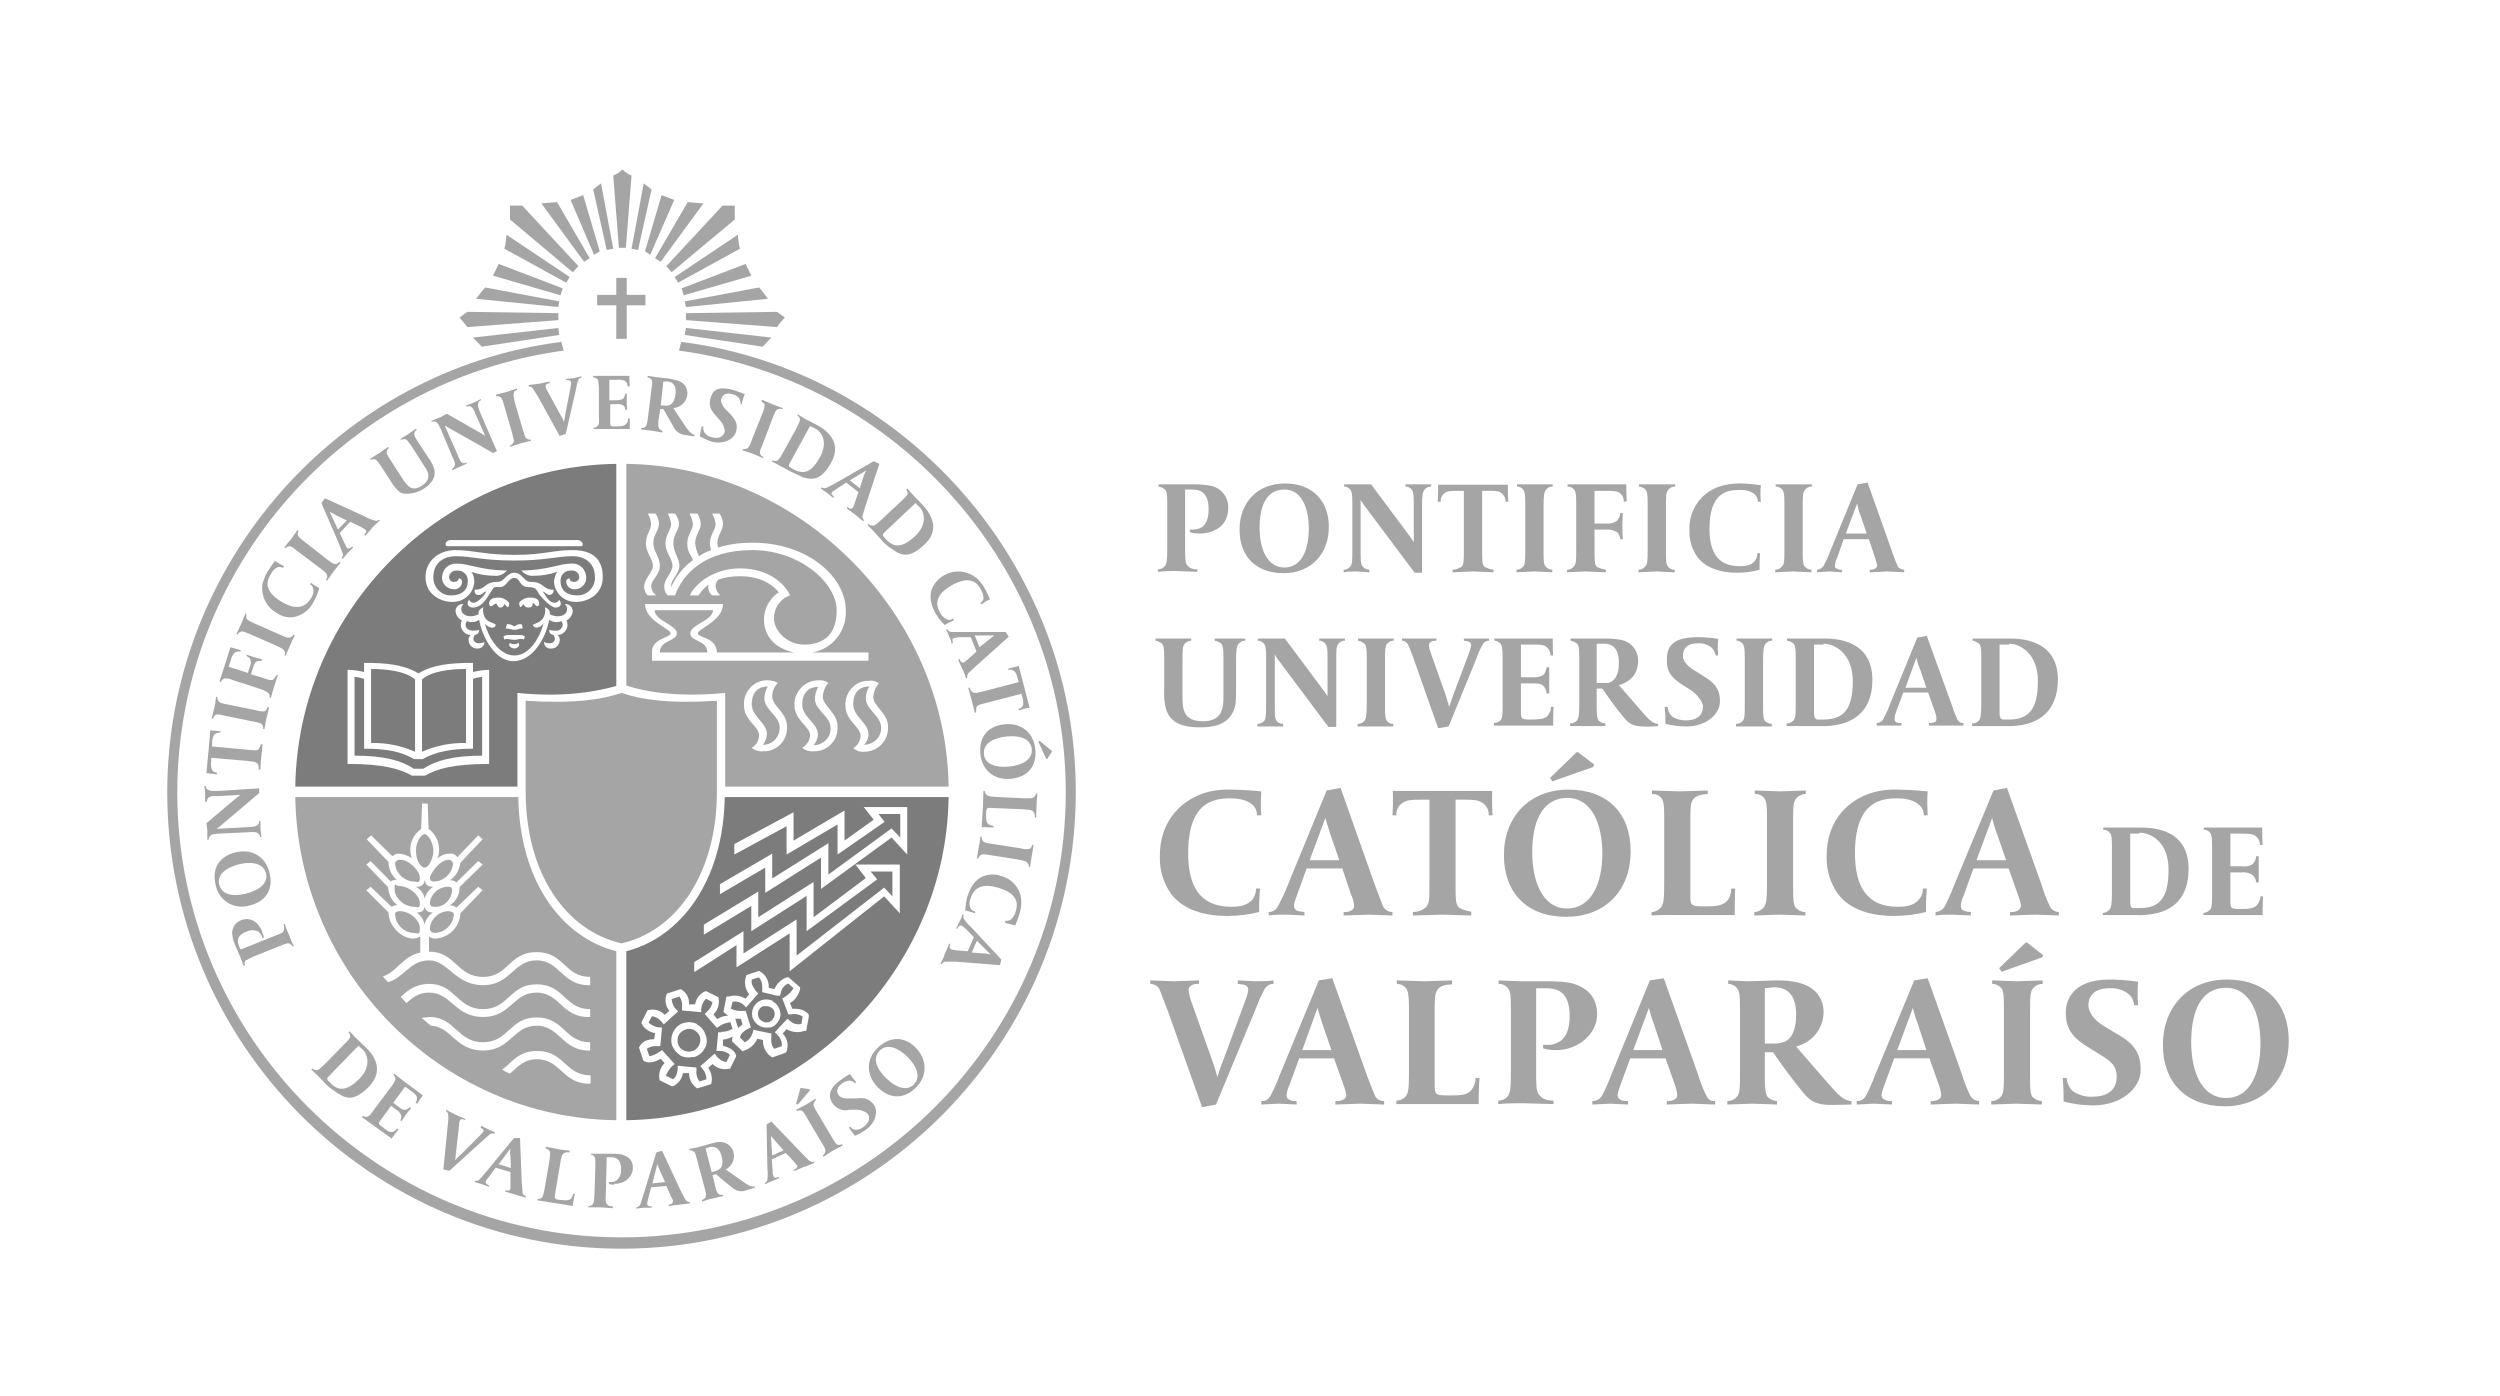 <?xml version="1.0" encoding="utf-8"?>
<!-- Generator: Adobe Illustrator 24.0.0, SVG Export Plug-In . SVG Version: 6.00 Build 0)  -->
<svg version="1.1" id="Capa_1" xmlns="http://www.w3.org/2000/svg" xmlns:xlink="http://www.w3.org/1999/xlink" x="0px" y="0px"
	 viewBox="0 0 574 320.6" style="enable-background:new 0 0 574 320.6;" xml:space="preserve">
<style type="text/css">
	.st0{fill:#A5A5A5;}
	.st1{fill:#7C7C7C;}
</style>
<title>logo-pucv</title>
<path class="st0" d="M275.3,122.5c-0.7,0-1.4-0.1-2.1-0.3v-0.6h0.7c0.7,0,1.5-0.2,2.1-0.6c1-0.7,1.5-2.1,1.5-4.1
	c0-4.4-2.5-4.5-4.1-4.5h-1.3v13.4c0,2.4,0,3.4,0.5,4c0.6,0.7,1.4,1,2.3,0.9v0.6l-4.9-0.2c-1.4,0-2.7,0-4.1,0.2v-0.6
	c0.6,0,1.1-0.2,1.5-0.7c0.5-0.5,0.6-1.4,0.6-4v-10.4c0-2-0.1-2.6-0.4-3.1c-0.4-0.4-1-0.7-1.6-0.8v-0.5h8.3c1.2,0,2.3,0.1,3.5,0.3
	c2.5,0.4,4.3,2.6,4.2,5.1C282,120.7,278.9,122.5,275.3,122.5"/>
<path class="st0" d="M294.7,131.6c-6.3,0-10.1-3.8-10.1-10c0-6.2,4.1-10.6,10.4-10.6c6.3,0,10.1,3.9,10.1,10
	C305.1,127.1,301.1,131.6,294.7,131.6 M294.9,112.4c-4.2,0-5.7,3.9-5.7,8.8c0,4.9,1.8,9.1,5.7,9.1c3.9,0,5.6-4,5.6-8.9
	C300.5,116.5,298.8,112.4,294.9,112.4"/>
<path class="st0" d="M327.1,112.4c-0.5,0.6-0.6,1.4-0.6,4.1v15h-1.7L313.2,116l-0.8-1.2V127c0,1.9,0.1,2.6,0.4,3
	c0.4,0.5,1,0.8,1.6,0.8v0.6l-2.9-0.2c-1,0-2,0-3,0.2v-0.6c0.6,0,1.1-0.2,1.5-0.7c0.5-0.5,0.5-1.4,0.5-4v-10.5c0-2-0.1-2.6-0.4-3.1
	c-0.4-0.5-0.9-0.8-1.5-0.8v-0.5h6.2l8.8,11.8c0.4,0.5,0.7,1,1,1.5v-8.9c0-2-0.1-2.6-0.4-3.1c-0.4-0.5-0.9-0.8-1.5-0.8v-0.5h5.9v0.5
	C328,111.7,327.5,111.9,327.1,112.4"/>
<path class="st0" d="M345.7,115.2c0-0.8-0.4-1.6-1.1-2.1c-0.6-0.4-1.2-0.4-3.1-0.4h-1.2V127c0,1.9,0.1,2.6,0.4,3s1.9,0.8,2.2,0.8
	v0.6l-4.7-0.2l-4.7,0.2v-0.6c0.8,0,1.5-0.3,2.1-0.7c0.5-0.6,0.5-1.4,0.5-4v-13.4H335c-1.9,0-2.5,0-3.2,0.4c-0.7,0.5-1.1,1.3-1,2.1
	h-0.7c0.1-1.4,0.1-3.9,0.1-3.9h16c0,0,0,2.5,0.1,3.9H345.7z"/>
<path class="st0" d="M355,112.4c-0.5,0.6-0.6,1.4-0.6,4.1V127c0,1.9,0.1,2.6,0.4,3c0.4,0.5,1,0.8,1.6,0.8v0.6l-4.1-0.2l-4.1,0.2
	v-0.6c0.6,0,1.1-0.2,1.5-0.7c0.5-0.5,0.5-1.4,0.5-4v-10.5c0-2-0.1-2.6-0.4-3.1c-0.4-0.5-0.9-0.8-1.5-0.8v-0.5h8.2v0.5
	C355.9,111.7,355.4,111.9,355,112.4"/>
<path class="st0" d="M372.8,115.2c0.1-0.8-0.3-1.6-1-2.1c-0.7-0.4-1.3-0.4-3.2-0.4h-2.5v7.5h2.6c0.9,0.1,1.8-0.1,2.5-0.6
	c0.5-0.5,0.8-1.1,0.8-1.8h0.6c0,0.7-0.1,1.1-0.1,3.1s0.1,2.2,0.1,2.9H372c0-0.6-0.3-1.2-0.7-1.6c-0.8-0.5-1.8-0.7-2.7-0.6h-2.5v5.4
	c0,1.9,0.1,2.6,0.4,3c0.3,0.4,1.9,0.8,2.2,0.8v0.6l-4.7-0.2l-4.2,0.2v-0.6c0.6,0,1.1-0.2,1.5-0.7c0.6-0.5,0.6-1.4,0.6-4v-10.5
	c0-2-0.1-2.6-0.4-3.1c-0.4-0.5-1-0.8-1.6-0.8v-0.5h13.5c0,0,0,2.5,0.1,3.9L372.8,115.2z"/>
<path class="st0" d="M383.1,112.4c-0.6,0.6-0.6,1.4-0.6,4.1V127c0,1.9,0.1,2.6,0.4,3c0.3,0.5,1,0.9,1.6,0.8v0.6l-4.2-0.2l-4.1,0.2
	v-0.6c0.6,0,1.1-0.2,1.5-0.7c0.6-0.5,0.6-1.4,0.6-4v-10.5c0-2-0.1-2.6-0.4-3.1c-0.4-0.5-1-0.7-1.6-0.8v-0.5h8.3v0.5
	C384,111.7,383.5,111.9,383.1,112.4"/>
<path class="st0" d="M403.6,115.2c0-0.7-0.3-1.4-0.8-1.8c-1-0.7-2.3-1-3.5-0.9c-2.7,0-6.8,0.5-6.8,8.9c0,5.1,1.7,8.6,6.9,8.6
	c1.1,0,2.6-0.1,3.4-1.1c0.5-0.5,0.7-1.2,0.7-1.9h0.6c-0.1,1.1-0.1,2.2-0.1,3.3v0.5c-1.7,0.5-3.4,0.7-5.2,0.7c-3.8,0-7.1-1.1-9-3.5
	c-1.3-1.8-2-4-1.9-6.3c-0.2-4.5,2.6-8.6,6.9-10c1.5-0.5,3.1-0.7,4.7-0.7c1.6,0,3.2,0.2,4.8,0.4c-0.1,0.6-0.1,1.3-0.1,1.9
	c0,0.6,0,1.3,0.1,1.9L403.6,115.2z"/>
<path class="st0" d="M414.5,112.4c-0.6,0.6-0.6,1.4-0.6,4.1V127c0,1.9,0.1,2.6,0.4,3c0.4,0.5,1,0.8,1.6,0.8v0.6l-4.2-0.2l-4.1,0.2
	v-0.6c0.6,0,1.1-0.2,1.5-0.7c0.6-0.5,0.6-1.4,0.6-4v-10.5c0-2-0.1-2.6-0.4-3.1c-0.4-0.5-1-0.8-1.6-0.8v-0.5h8.3v0.5
	C415.4,111.7,414.9,111.9,414.5,112.4"/>
<path class="st0" d="M433.3,131.2l-4,0.2v-0.6c0.7,0,1.2-0.1,1.4-0.4c0.2-0.1,0.3-0.4,0.3-0.6c-0.1-0.6-0.3-1.2-0.5-1.8l-1.4-4.2
	h-5.8l-1.5,4.3c-0.3,0.5-0.4,1.1-0.5,1.7c0,0.3,0,0.5,0.2,0.6c0.4,0.3,0.9,0.5,1.4,0.4v0.6l-2.9-0.2l-2.8,0.2v-0.6
	c0.6,0,1.2-0.4,1.5-0.9c0.6-1.1,1.1-2.2,1.5-3.3l6.3-15.4l2.3-0.4l5.5,15.5c0.7,2.1,1.3,3.4,1.4,3.7c0.3,0.5,0.9,0.8,1.5,0.8v0.6
	L433.3,131.2 M427.2,118.4c-0.4-0.9-0.6-1.8-0.8-2.8l-2.6,6.9h4.8L427.2,118.4z"/>
<path class="st0" d="M284.4,147.8c-0.5,0.6-0.6,1.5-0.6,4.1v6.2c0,2.3,0,3.8-0.5,4.9c-1.4,3.7-5.3,4-7.8,4c-5.2,0-6.9-1.8-7.7-3.9
	c-0.5-1.7-0.6-3.4-0.5-5.1v-7c0-2-0.1-2.6-0.4-3.1c-0.4-0.4-1-0.7-1.6-0.8v-0.5h8.2v0.5c-0.6,0-1.1,0.3-1.5,0.7
	c-0.5,0.6-0.5,1.5-0.5,4.1v8.1c0,2.8,0.2,5.6,4.7,5.6s4.7-3.2,4.7-5.6v-9c0-2-0.1-2.6-0.4-3.1c-0.4-0.4-1-0.7-1.6-0.8v-0.5h7v0.5
	C285.3,147.1,284.8,147.3,284.4,147.8"/>
<path class="st0" d="M307.3,147.8c-0.5,0.6-0.5,1.5-0.5,4.1v15H305l-11.6-15.5c-0.3-0.4-0.5-0.8-0.7-1.2v12.2c0,1.9,0,2.6,0.4,3.1
	c0.4,0.5,0.9,0.7,1.5,0.7v0.6h-5.9v-0.6c0.6,0,1.1-0.2,1.5-0.6c0.5-0.6,0.5-1.5,0.5-4.1V151c0-2-0.1-2.6-0.4-3.1
	c-0.4-0.5-0.9-0.8-1.5-0.8v-0.5h6.2l8.8,11.8c0.4,0.5,0.7,1,1,1.5V151c0-2-0.1-2.6-0.4-3.1c-0.4-0.5-0.9-0.8-1.5-0.8v-0.5h5.9v0.5
	C308.2,147.1,307.7,147.3,307.3,147.8"/>
<path class="st0" d="M318.5,147.8c-0.5,0.6-0.5,1.5-0.5,4.1v10.5c0,1.9,0.1,2.6,0.4,3.1c0.4,0.5,0.9,0.7,1.5,0.7v0.6h-8.2v-0.6
	c0.6,0,1.1-0.2,1.5-0.6c0.5-0.6,0.6-1.5,0.6-4.1V151c0-2-0.1-2.6-0.4-3.1c-0.4-0.4-1-0.7-1.6-0.8v-0.5h8.2v0.5
	C319.4,147.1,318.9,147.3,318.5,147.8"/>
<path class="st0" d="M340.4,148c-0.6,1.1-1.1,2.2-1.5,3.4l-6.3,15.4l-2.4,0.4l-5.5-15.6c-0.4-1.2-0.9-2.4-1.4-3.6
	c-0.3-0.5-0.8-0.9-1.4-0.9v-0.5h7.9v0.5c-0.5,0-1.1,0.1-1.5,0.4c-0.1,0.2-0.2,0.5-0.2,0.7c0,0.6,0.2,1.2,0.4,1.7l3.4,9.6
	c0.6,1.9,0.8,2.8,0.8,2.8s0.4-1,1-2.8l3.6-9.6c0.2-0.6,0.4-1.2,0.5-1.8c0-0.2-0.1-0.4-0.3-0.6c-0.3-0.3-1-0.3-1.4-0.4v-0.5h5.8v0.5
	C341.3,147.1,340.7,147.4,340.4,148"/>
<path class="st0" d="M356.6,166.6H343V166c0.6,0,1.1-0.2,1.5-0.6c0.5-0.6,0.5-1.5,0.5-4.1V151c0-2-0.1-2.6-0.4-3.1
	c-0.4-0.5-0.9-0.8-1.5-0.8v-0.5h13.4c0,0,0,2.5,0.1,3.9H356c0-0.8-0.4-1.6-1.1-2.1c-0.7-0.4-1.3-0.4-3.2-0.4h-2.5v7.5h2.6
	c0.9,0.1,1.7-0.1,2.5-0.5c0.5-0.5,0.7-1.1,0.8-1.8h0.6v6h-0.6c0-0.6-0.3-1.2-0.7-1.7c-0.6-0.6-1.6-0.6-2.7-0.6h-2.5v6.7
	c0,1.4,0.3,1.6,1.9,1.6h0.5c1.7,0,3-0.1,3.7-0.8c0.5-0.6,0.8-1.3,0.8-2.1h0.6C356.6,163.6,356.6,166.5,356.6,166.6"/>
<path class="st0" d="M377.4,166.8c-3.2,0-3.9-1.3-5-2.6c-1.1-1.3-3-3.9-4.5-6.1h-1.3v4.2c0,1.9,0.1,2.6,0.4,3.1
	c0.4,0.4,1,0.7,1.6,0.7v0.6h-8.1v-0.6c0.6,0,1.1-0.2,1.5-0.6c0.5-0.6,0.6-1.5,0.6-4.1V151c0-2-0.1-2.6-0.4-3.1
	c-0.4-0.4-1-0.7-1.6-0.8v-0.5h8c1.2,0,2.3,0.1,3.5,0.3c2.4,0.4,4.1,2.5,4,4.9c0,1.5-0.5,4.4-4.4,5.5l5.2,6c1.5,1.7,2.5,2.9,3.8,2.9
	v0.5C379.6,166.8,378.5,166.9,377.4,166.8 M367.9,147.8h-1.3v9h2.7c0.4-0.2,2.4-0.5,2.4-4.7S369.1,147.7,367.9,147.8"/>
<path class="st0" d="M387.2,166.8c-1.6,0-3.2-0.2-4.8-0.6v-0.5c0-1.1-0.1-2.3-0.2-3.4h0.7c0,0.8,0.4,1.6,1,2.2
	c0.9,0.6,2,0.9,3.1,0.9c4,0,4-2.6,4-3.3c0-0.7-1.2-2.7-2.9-3.7l-1.7-1.1c-2.2-1.4-3.7-2.7-3.7-5.6c0-2.9,0.8-5.4,7.1-5.4
	c1.6,0,3.1,0.1,4.7,0.4c-0.1,0.5-0.1,1.1-0.1,1.6c0,0.7,0,1.5,0.1,2.2h-0.6c-0.1-0.7-0.4-1.3-0.9-1.8c-0.9-0.7-2-1.1-3.1-1
	c-3.1,0-3.5,1.8-3.5,2.9s0.9,2.3,2.6,3.3l1.9,1.2c2.5,1.5,4,2.8,4,5.9C394.9,164.1,391.6,166.8,387.2,166.8"/>
<path class="st0" d="M405.4,147.8c-0.5,0.6-0.6,1.5-0.6,4.1v10.5c0,1.9,0.1,2.6,0.4,3.1c0.4,0.4,1,0.7,1.6,0.7v0.6h-8.2v-0.6
	c0.6,0,1.1-0.2,1.5-0.6c0.5-0.6,0.5-1.5,0.5-4.1V151c0-2-0.1-2.6-0.4-3.1c-0.4-0.5-0.9-0.8-1.5-0.8v-0.5h8.2v0.5
	C406.3,147.1,405.8,147.3,405.4,147.8"/>
<path class="st0" d="M422.8,166.2c-1.6,0.4-3.3,0.6-4.9,0.5h-7.7v-0.6c0.6,0,1.1-0.2,1.5-0.6c0.6-0.6,0.6-1.5,0.6-4.1V151
	c0-2-0.1-2.6-0.4-3.1c-0.4-0.5-1-0.7-1.6-0.8v-0.5h8.4c2.8,0,11.2,0.3,11.2,9.5C429.9,163.2,425.7,165.4,422.8,166.2 M418.7,148
	h-2.2v15.6c0,0.9,0.1,1.4,0.7,1.6h1.5c4.7,0,6.7-2.5,6.7-8.8s-4.1-8.6-6.7-8.6"/>
<path class="st0" d="M447,166.6h-4.1V166c0.5,0.1,1-0.1,1.5-0.3c0.2-0.2,0.2-0.4,0.2-0.7c0-0.6-0.2-1.2-0.4-1.8l-1.5-4.2H437
	l-1.6,4.3c-0.2,0.5-0.4,1.1-0.4,1.7c0,0.3,0,0.5,0.2,0.7c0.4,0.3,0.9,0.4,1.4,0.3v0.6h-5.7V166c0.6,0,1.2-0.3,1.5-0.9
	c0.6-1.1,1.1-2.2,1.5-3.3l6.3-15.4l2.2-0.4l5.6,15.5c0.7,2.1,1.3,3.5,1.4,3.7s0.6,0.9,1.4,0.8v0.6L447,166.6 M440.9,153.8
	c-0.4-0.9-0.7-1.8-0.9-2.8l-2.5,6.9h4.8L440.9,153.8z"/>
<path class="st0" d="M465.4,166.2c-1.6,0.4-3.3,0.6-5,0.5h-7.6v-0.6c0.6,0,1.1-0.2,1.5-0.6c0.5-0.6,0.6-1.5,0.6-4.1V151
	c0-2-0.1-2.6-0.4-3.1c-0.4-0.4-1-0.7-1.6-0.8v-0.5h8.4c2.8,0,11.2,0.3,11.2,9.5C472.4,163.2,468.3,165.4,465.4,166.2 M461.3,148
	h-2.2v15.6c0,0.9,0.1,1.4,0.7,1.6h1.5c4.6,0,6.6-2.5,6.6-8.8s-4-8.6-6.6-8.6"/>
<path class="st0" d="M288.6,187.2c0-1-0.4-1.9-1.1-2.5c-1.4-1.2-3.6-1.4-5-1.4c-3.8,0-9.7,0.8-9.7,12.6c0,7.3,2.5,12.3,9.9,12.3
	c1.5,0,3.6-0.2,4.8-1.6c0.6-0.7,0.9-1.7,0.9-2.6h0.9c-0.1,1.2-0.2,2.6-0.2,4.6v0.8c-2.4,0.6-4.8,0.9-7.3,0.9
	c-5.5,0-10.1-1.5-12.8-4.9c-1.9-2.6-2.8-5.7-2.7-8.9c0-7.5,4.3-12.3,9.8-14.3c2.1-0.7,4.4-1,6.6-0.9c3.4,0,6.5,0.4,6.9,0.4
	c-0.1,0.9-0.1,1.8-0.1,2.7c0,0.9,0,1.9,0.1,2.8L288.6,187.2z"/>
<path class="st0" d="M314.2,210l-5.7,0.2v-0.8c0.7,0.1,1.4-0.1,2-0.5c0.3-0.3,0.4-0.6,0.4-1c-0.1-0.9-0.3-1.7-0.7-2.5l-2-6H300
	l-2.2,6.1c-0.3,0.8-0.6,1.6-0.7,2.4c0,0.4,0.1,0.7,0.4,1c0.4,0.4,1.4,0.4,2,0.5v0.8l-4.2-0.2c-1.3,0-2.7,0-4,0.2v-0.8
	c0.9,0,1.7-0.5,2.1-1.3c0.8-1.5,1.6-3.1,2.2-4.7l9-21.9l3.2-0.6l7.8,22.1c1.1,3,1.9,4.9,2,5.2c0.4,0.7,1.2,1.2,2.1,1.2v0.8
	L314.2,210 M305.5,191.7c-0.9-2.7-1.2-3.9-1.2-3.9l-3.6,9.7h6.8L305.5,191.7z"/>
<path class="st0" d="M341.8,187.2c0.1-1.2-0.5-2.3-1.5-2.9c-0.9-0.6-1.8-0.7-4.5-0.7h-1.6v20.3c0,2.7,0.1,3.7,0.6,4.3
	c0.5,0.6,2.6,1.1,3,1.1v0.9l-6.6-0.2l-6.8,0.2v-0.8c1.1,0,2.2-0.4,3-1.1c0.8-0.8,0.8-1.9,0.8-5.7v-19h-1.6c-2.7,0-3.6,0.1-4.5,0.7
	c-1,0.6-1.6,1.7-1.5,2.9h-0.9c0.2-2,0.1-5.6,0.1-5.6h22.8c0,0-0.1,3.6,0.1,5.6L341.8,187.2z"/>
<path class="st0" d="M359.6,210.5c-9,0-14.3-5.5-14.3-14.2c0-8.7,5.8-15,14.8-15c9,0,14.3,5.4,14.3,14.2S368.7,210.5,359.6,210.5
	 M359.9,183.2c-5.9,0-8.1,5.6-8.1,12.5s2.5,12.9,8,12.9s8.1-5.7,8.1-12.6C367.9,189.1,365.4,183.2,359.9,183.2 M365.8,176.1
	l-9.4,3.3l-0.5-0.8l6.1-5.9h0.3l3.7,2.8L365.8,176.1z"/>
<path class="st0" d="M398.3,210.1h-11.9c-2.4,0-4.8-0.1-7.2,0.1v-0.8c0.8,0,1.6-0.4,2.1-1c0.7-0.8,0.8-2,0.8-5.8v-14.9
	c0-2.7-0.1-3.7-0.6-4.4c-0.5-0.7-1.3-1-2.2-1v-0.8l6.4,0.2l6.4-0.2v0.8c-1.8,0.1-2.8,0.5-3.4,1.3s-0.6,2.2-0.6,5.6v16.7
	c0,1.9,0.3,2.2,2.7,2.2h0.7c2.4,0,3.9-0.1,5-1.2c0.7-0.8,1-1.8,1-2.9h0.9C398.3,206,398.3,210.1,398.3,210.1"/>
<path class="st0" d="M412.5,183.2c-0.8,0.8-0.8,2.1-0.8,5.8v14.9c0,2.8,0.1,3.7,0.5,4.4c0.6,0.7,1.4,1.1,2.3,1.1v0.8l-5.9-0.2
	l-5.8,0.2v-0.8c0.8,0,1.6-0.4,2.1-1c0.7-0.8,0.8-2,0.8-5.8v-14.9c0-2.7-0.1-3.7-0.6-4.4c-0.5-0.7-1.3-1-2.2-1v-0.8l5.9,0.2l5.8-0.2
	v0.8C413.8,182.3,413,182.7,412.5,183.2"/>
<path class="st0" d="M441.7,187.2c0-1-0.4-1.9-1.2-2.5c-1.3-1.2-3.6-1.4-4.9-1.4c-3.8,0-9.7,0.8-9.7,12.6c0,7.3,2.5,12.3,9.8,12.3
	c1.6,0,3.7-0.2,4.8-1.6c0.7-0.7,1-1.6,1-2.6h0.9c-0.1,1.2-0.2,2.6-0.2,4.6v0.8c-2.4,0.6-4.9,0.9-7.4,0.9c-5.4,0-10-1.5-12.7-4.9
	c-1.9-2.6-2.8-5.7-2.7-8.9c0-7.5,4.2-12.3,9.8-14.3c2.1-0.7,4.4-1,6.6-0.9c3.3,0,6.4,0.4,6.8,0.4c-0.1,0.9-0.1,1.8-0.1,2.7
	c0,1.2,0.1,2.2,0.1,2.8L441.7,187.2z"/>
<path class="st0" d="M467.3,210l-5.8,0.2v-0.8c0.7,0.1,1.5-0.1,2.1-0.5c0.2-0.3,0.4-0.6,0.4-1c-0.1-0.9-0.4-1.7-0.7-2.5l-2.1-6h-8.1
	l-2.2,6.1c-0.4,0.8-0.6,1.6-0.7,2.4c0,0.4,0.1,0.7,0.3,1c0.6,0.3,1.3,0.5,2,0.5v0.8l-4.1-0.2c-1.3,0-2.7,0-4,0.2v-0.8
	c0.9-0.1,1.7-0.5,2.1-1.3c0.8-1.5,1.5-3.1,2.1-4.7l9.1-21.9l3.1-0.6l7.9,22.1c0.5,1.8,1.2,3.5,2,5.2c0.4,0.7,1.2,1.2,2,1.2v0.8
	L467.3,210 M458.6,191.7c-0.5-1.3-0.9-2.6-1.2-3.9l-3.6,9.7h6.8L458.6,191.7z"/>
<path class="st0" d="M495.4,209.6c-1.6,0.4-3.3,0.6-5,0.5h-7.6v-0.5c0.6,0,1.1-0.3,1.5-0.7c0.5-0.6,0.6-1.4,0.6-4.1v-10.5
	c0-1.9-0.1-2.6-0.4-3c-0.4-0.5-1-0.8-1.6-0.8V190h8.4c2.8,0,11.2,0.2,11.2,9.5C502.5,206.7,498.3,208.9,495.4,209.6 M491.2,191.4
	h-2.1V207c0,0.9,0.1,1.4,0.7,1.5h1.5c4.6,0,6.6-2.4,6.6-8.8s-4-8.5-6.7-8.5"/>
<path class="st0" d="M519.5,210.1h-13.6v-0.5c0.6,0,1.1-0.3,1.5-0.7c0.5-0.6,0.5-1.4,0.5-4.1v-10.5c0-1.9-0.1-2.6-0.4-3
	c-0.3-0.5-0.9-0.8-1.5-0.8V190h13.4c0,0,0,2.6,0.1,4h-0.6c0-0.8-0.4-1.6-1.1-2.1c-0.6-0.4-1.3-0.5-3.2-0.5h-2.5v7.5h2.6
	c0.9,0.1,1.8,0,2.5-0.5c0.5-0.5,0.8-1.1,0.8-1.8h0.6v6H518c0-0.6-0.3-1.2-0.7-1.6c-0.8-0.6-1.7-0.8-2.7-0.7h-2.5v6.8
	c0,1.4,0.3,1.6,1.9,1.6h0.6c1.6,0,2.9-0.1,3.6-0.9c0.5-0.6,0.8-1.3,0.8-2h0.6C519.5,207.2,519.5,210.1,519.5,210.1"/>
<path class="st0" d="M290.3,227.2c-0.8,1.5-1.5,3.1-2.1,4.7l-9,21.7l-3.2,0.6l-7.8-21.9c-1.1-3-1.9-4.9-2-5.2
	c-0.4-0.7-1.2-1.2-2.1-1.2v-0.8l5.4,0.2l5.8-0.2v0.8c-0.7-0.1-1.4,0.1-2,0.5c-0.3,0.3-0.4,0.6-0.4,1c0.1,0.9,0.3,1.7,0.6,2.5
	l4.8,13.5c0.9,2.6,1.2,3.9,1.2,3.9s0.4-1.4,1.4-4l5-13.5c0.3-0.8,0.6-1.6,0.7-2.5c0-0.3-0.1-0.7-0.4-0.9c-0.4-0.4-1.3-0.4-2-0.5
	v-0.8l4.2,0.2c1.3,0,2.7,0,4-0.2v0.8C291.5,225.9,290.7,226.4,290.3,227.2"/>
<path class="st0" d="M312.4,253.4l-5.8,0.2v-0.8c0.7,0.1,1.5-0.1,2.1-0.5c0.2-0.2,0.4-0.6,0.4-0.9c-0.1-0.9-0.4-1.7-0.7-2.5
	l-2.1-5.9h-8l-2.2,6c-0.4,0.8-0.6,1.6-0.7,2.4c0,0.3,0.1,0.7,0.3,0.9c0.6,0.4,1.3,0.6,2,0.5v0.8l-4.1-0.2l-4,0.2v-0.8
	c0.9,0.1,1.7-0.4,2.1-1.2c0.8-1.5,1.5-3.1,2.1-4.7l9-21.8l3.1-0.5l7.8,21.9c1.1,3,1.9,4.8,2,5.1c0.4,0.8,1.2,1.2,2.1,1.2v0.8
	L312.4,253.4 M303.7,235.3c-0.9-2.7-1.2-3.9-1.2-3.9l-3.5,9.7h6.7L303.7,235.3z"/>
<path class="st0" d="M339.5,253.5h-18.9v-0.8c0.8,0,1.5-0.3,2.1-0.9c0.7-0.8,0.8-2,0.8-5.7v-14.8c0-2.7-0.2-3.6-0.6-4.3
	c-0.5-0.7-1.3-1.1-2.2-1.1v-0.8l6.3,0.2l6.4-0.2v0.9c-1.8,0.1-2.8,0.4-3.4,1.3c-0.6,0.9-0.6,2.2-0.6,5.5v16.5c0,2,0.4,2.2,2.7,2.2
	h0.7c2.4,0,3.9,0,4.9-1.1c0.7-0.8,1.1-1.8,1.1-2.9h0.9C339.5,249.5,339.5,253.5,339.5,253.5"/>
<path class="st0" d="M357.1,241.1c-0.9,0-1.9-0.1-2.8-0.4v-0.8h0.9c1.1,0.1,2.2-0.3,3.1-0.9c1.4-1,2.1-3,2.1-5.7
	c0-6.3-3.6-6.4-5.8-6.4h-1.9v19c0,3.3,0,4.7,0.7,5.5c0.7,0.8,1.5,1.3,3.3,1.3v0.8l-6.9-0.2c-1.5,0-4,0-5.8,0.2v-0.8
	c0.8,0,1.6-0.3,2.1-0.9c0.7-0.8,0.8-2,0.8-5.7v-14.8c0-2.7-0.1-3.6-0.6-4.3c-0.5-0.7-1.3-1.1-2.2-1.1v-0.8l5.2,0.2h6.5
	c1.6,0,3.3,0.1,4.9,0.4c3.1,0.8,6,2.7,6,7.2C366.7,237.4,362.3,241.2,357.1,241.1"/>
<path class="st0" d="M388.4,253.4l-5.7,0.2v-0.8c0.7,0.1,1.4-0.1,2-0.5c0.3-0.2,0.4-0.6,0.4-0.9c-0.1-0.9-0.3-1.7-0.6-2.5l-2.1-5.9
	h-8.1l-2.2,6c-0.3,0.8-0.6,1.6-0.7,2.4c0,0.3,0.1,0.7,0.4,0.9c0.4,0.5,1.4,0.5,2,0.5v0.8l-4.1-0.2l-4.1,0.2v-0.8
	c0.9,0,1.7-0.4,2.2-1.2c0.8-1.5,1.5-3.1,2.1-4.7l8.9-21.8l3.2-0.5l7.8,21.9c0.5,1.7,1.2,3.5,2,5.1c0.3,0.8,1.1,1.3,2,1.2v0.8
	L388.4,253.4 M379.8,235.3c-0.5-1.3-0.9-2.6-1.2-3.9l-3.6,9.7h6.7L379.8,235.3z"/>
<path class="st0" d="M420.4,253.7c-4.5,0-5.5-1.8-7-3.6c-1.5-1.8-4.2-5.4-6.3-8.5h-1.9v5.9c0,2.7,0.2,3.6,0.6,4.3
	c0.6,0.6,1.4,1,2.2,1v0.8l-5.6-0.2l-5.8,0.2v-0.8c0.8,0,1.6-0.3,2.1-0.9c0.8-0.8,0.8-2,0.8-5.7v-14.9c0-2.7-0.1-3.6-0.6-4.3
	c-0.5-0.7-1.3-1.1-2.1-1.1v-0.8l4.6,0.2l6.6-0.2c1.6,0,3.3,0.1,4.9,0.5c5.2,1.3,5.8,5.1,5.8,6.8s-0.8,6.3-6.3,7.9l7.3,8.4
	c2.1,2.4,3.6,4.1,5.4,4.1v0.8L420.4,253.7 M407.1,226.7l-1.9,0.2v12.7h2.1c0.6,0,1.1,0,1.7-0.2c0.6-0.1,3.4-0.6,3.4-6.5
	C412.4,227,408.8,226.6,407.1,226.7"/>
<path class="st0" d="M449,253.4l-5.7,0.2v-0.8c0.7,0.1,1.4-0.1,2-0.5c0.3-0.2,0.4-0.6,0.4-0.9c-0.1-0.9-0.3-1.7-0.6-2.5L443,243
	h-8.1l-2.2,6c-0.3,0.8-0.6,1.6-0.7,2.4c0,0.3,0.1,0.7,0.4,0.9c0.6,0.4,1.3,0.6,2,0.5v0.8l-4.1-0.2l-4,0.2v-0.8
	c0.9,0,1.7-0.4,2.1-1.2c0.8-1.5,1.5-3.1,2.1-4.7l9-21.8l3.1-0.5l7.8,21.9c0.5,1.7,1.2,3.5,2,5.1c0.4,0.7,1.2,1.2,2,1.2v0.8
	L449,253.4 M440.4,235.3c-0.5-1.3-0.9-2.6-1.2-3.9l-3.6,9.7h6.7L440.4,235.3z"/>
<path class="st0" d="M466.8,226.9c-0.7,0.8-0.7,2-0.7,5.7v14.9c0,2.7,0.1,3.6,0.5,4.3c0.6,0.6,1.4,1,2.2,1v0.8l-5.8-0.2l-5.8,0.2
	v-0.8c0.8,0,1.6-0.3,2.1-0.9c0.8-0.8,0.8-2,0.8-5.7v-14.9c0-2.7-0.1-3.6-0.5-4.3c-0.6-0.7-1.3-1.1-2.2-1.1v-0.8l5.8,0.2l5.8-0.2v0.8
	C468.1,225.9,467.3,226.3,466.8,226.9 M468.9,219.8l-9.3,3.3l-0.6-0.8l6.1-5.9h0.3l3.7,2.9L468.9,219.8z"/>
<path class="st0" d="M480.6,253.8c-2.3,0-4.6-0.3-6.8-0.9v-0.7c0-2-0.1-3.5-0.2-4.7h0.9c0.1,1.2,0.6,2.3,1.5,3.1
	c1.3,0.8,2.8,1.3,4.4,1.2c5.5,0,5.6-3.7,5.6-4.6c0-2.8-1.8-3.8-4.2-5.3l-2.4-1.5c-3.1-1.9-5.1-3.8-5.1-7.9c0-2.2,1-7.6,10-7.6
	c2.2,0,4.4,0.2,6.6,0.5c0,0-0.1,1-0.1,2.3c0,1,0,2.1,0.1,3.1H490c-0.1-1-0.5-1.9-1.2-2.5c-1.2-1-2.8-1.5-4.4-1.4
	c-4.4,0-4.9,2.6-4.9,4s1.3,3.4,3.6,4.7l2.8,1.7c3.5,2,5.6,3.9,5.6,8.3C491.5,250,486.9,253.8,480.6,253.8"/>
<path class="st0" d="M510.8,254c-8.9,0-14.2-5.5-14.2-14.1c0-8.6,5.7-15,14.7-15c9,0,14.2,5.5,14.2,14.1
	C525.5,247.6,519.8,254,510.8,254 M511.1,226.8c-5.9,0-8,5.6-8,12.5c0,6.9,2.5,12.8,8,12.8c5.5,0,7.9-5.6,7.9-12.5
	C519,232.7,516.6,226.8,511.1,226.8"/>
<path class="st0" d="M142.7,159.1c4.5,1.5,10.3,2.5,21.9,1.8v20.9c0,18.7-9.2,31.9-21.9,34.8c-12.8-2.9-22-16.1-22-34.8v-20.9
	C132.3,161.6,138.1,160.6,142.7,159.1"/>
<path class="st0" d="M156.4,78.5l-0.5,2c50.1,6.7,88.8,50.1,88.8,101.4c0,56.2-45.8,102.2-102,102.2s-102-46-102-102.2
	c0.1-51.2,37.9-94.5,88.7-101.4l-0.5-2c-50.9,6.4-90.5,50.8-90.5,103.4c0,57.8,46.8,104.8,104.3,104.8S247,239.6,247,181.8
	C247,129.3,207.3,84.9,156.4,78.5"/>
<polygon class="st0" points="141.5,63.8 141.5,67.7 137.1,67.7 137.1,70.1 141.5,70.1 141.5,77.8 143.9,77.8 143.9,70.1 148.2,70.1 
	148.2,67.7 143.9,67.7 143.9,63.8 "/>
<path class="st0" d="M177.1,77.5l-19.6-2.2l-0.3,1.6l17.9,2.7L177.1,77.5 M157.5,73.5l20.9,1.6c0.5-0.8,1.2-1.5,1.8-2.2l-1.8-1.3
	l-20.9,0.3V73.5z M157.2,69.2l0.3,1.3l18.8-1.9c0,0-1.5-2.1-2-2.6L157.2,69.2z M156.5,66.2l0.5,1.6l15.5-4.5l-1.3-2.7L156.5,66.2z
	 M154.9,63.6l0.8,1.3l14.2-7.8c-0.3-1-0.4-2.1-0.5-3.2L154.9,63.6z M153,61.1l1.2,1.4l14.5-12.1v-3.2h-2.8L153,61.1z M150.4,59.3
	l1.3,0.8l9.8-13.4l-3.6-0.3L150.4,59.3z M148.1,57.7l1.2,0.8l5.5-12.6l-2.9-1.1L148.1,57.7z M145,57.1l1.5,0.3l3.1-13.9l-1.8-1.4
	L145,57.1z M108.6,77.5l2,2.1l17.8-2.7l-0.2-1.6L108.6,77.5z M128.2,73.5v-1.6l-20.9-0.3l-1.8,1.3c0.6,0.7,1.2,1.4,1.8,2.2
	L128.2,73.5z M128.4,69.2l-17-3.2c-0.5,0.5-2.1,2.6-2.1,2.6l18.9,1.9L128.4,69.2z M129.2,66.2l-14.7-5.6l-1.3,2.7l15.5,4.5
	L129.2,66.2z M130.8,63.6l-14.5-9.7c-0.1,1.1-0.2,2.2-0.5,3.2l14.2,7.8L130.8,63.6z M132.8,61.1l-12.9-13.9h-2.8v3.2l14.4,12.1
	L132.8,61.1z M135.4,59.3l-7.5-12.9l-3.6,0.3l9.8,13.4L135.4,59.3z M137.7,57.7l-3.8-12.9l-2.9,1.1l5.4,12.6L137.7,57.7z
	 M140.8,57.1l-2.8-15c-0.6,0.4-1.2,0.9-1.8,1.4l3.1,13.9L140.8,57.1z M143.7,56.9l1.3-16.6c-0.8-0.3-1.5-0.8-2.1-1.4
	c-0.6,0.6-1.3,1.1-2.1,1.4l1.3,16.6H143.7z"/>
<path class="st0" d="M77.2,250.8c-0.9-0.6-1.7-1.2-2.4-1.9l-1.7-1.8l-1.6-1.5l0.2-0.3c0.3,0.3,0.6,0.4,1,0.4c0.5,0,0.8-0.4,2-1.5
	l4.5-4.6c0.9-0.9,1.1-1.2,1.2-1.6c0-0.4-0.1-0.7-0.4-1l0.3-0.2l1.4,1.5l2.3,2.2c1.2,1.1,4.7,4.9,0.7,9S78.8,251.7,77.2,250.8
	 M83.3,241l-1-0.9l-6.7,6.9c-0.4,0.4-0.6,0.6-0.4,1l0.6,0.6c2,2.1,4,1.8,6.7-0.9C85.2,245,84.5,242.2,83.3,241"/>
<path class="st0" d="M89.9,261.4l-4.3-3.1l-2.5-1.8l0.2-0.3c0.3,0.2,0.7,0.3,1,0.2c0.5-0.1,0.8-0.5,1.7-1.8l3.9-5.2
	c0.7-1,0.9-1.3,0.9-1.7c0-0.4-0.2-0.7-0.5-0.9l0.2-0.3l2.3,1.8l4.3,3.2c0,0-0.9,1.2-1.3,1.9l-0.4-0.2c0.3-0.4,0.4-0.9,0.3-1.4
	c-0.2-0.4-0.5-0.7-1.4-1.4l-1.3-0.9l-2.7,3.7l1.3,1c0.4,0.4,0.9,0.6,1.4,0.6c0.4,0,0.8-0.3,1-0.6l0.4,0.2l-1.2,1.5l-1,1.5l-0.3-0.2
	c0.2-0.3,0.3-0.7,0.2-1.1c-0.2-0.6-0.6-1-1.1-1.3l-1.2-0.9l-2.5,3.4c-0.5,0.7-0.4,0.8,0.4,1.4l0.3,0.2c0.8,0.7,1.4,1.1,2.1,1
	c0.4-0.1,0.8-0.4,1.1-0.8l0.3,0.2L89.9,261.4"/>
<path class="st0" d="M112.5,260.4l-1.7,1.5l-7.6,6.9l-1.4-0.3l1-10.1c0.1-0.8,0.2-1.6,0.1-2.4c0-0.4-0.2-0.7-0.5-0.9v-0.3l2.1,1.1
	l2.3,1v0.3c-0.4-0.2-0.7-0.3-0.9-0.2c-0.2,0-0.3,0.1-0.3,0.3c-0.2,0.3-0.2,0.7-0.2,1.1l-0.7,6.2c-0.1,1.2-0.2,1.8-0.2,1.8
	c0.4-0.5,0.8-0.9,1.3-1.3l4.4-4.4l0.8-0.9c0-0.1,0.1-0.3,0-0.4s-0.5-0.4-0.7-0.6l0.2-0.3l1.6,0.8l1.6,0.7l-0.2,0.3
	C113.1,260.2,112.8,260.2,112.5,260.4"/>
<path class="st0" d="M118.4,274.3l-2.4-0.7v-0.3c0.3,0.1,0.6,0.1,0.9,0l0.3-0.3v-3.9l-3.4-1l-1.6,2.2c-0.3,0.3-0.5,0.6-0.7,1
	c0,0.1,0,0.3,0.1,0.4c0.2,0.2,0.4,0.4,0.7,0.5v0.3l-1.6-0.6l-1.7-0.5v-0.3c0.3,0.1,0.7,0,1-0.2l1.5-1.7l6.5-7.9h1.4l0.4,10.2
	c0.1,1.3,0.2,2.2,0.2,2.4s0.2,0.6,0.7,0.7v0.4L118.4,274.3 M117.2,265.5c-0.1-0.6-0.1-1.2,0-1.8l-2.7,3.6l2.8,0.9L117.2,265.5z"/>
<path class="st0" d="M131.6,276.9l-5.1-0.8l-3.1-0.5v-0.3c0.4,0,0.7-0.1,1-0.3c0.3-0.3,0.4-0.8,0.7-2.4l1.1-6.4
	c0.1-1.2,0.2-1.6,0-1.9c-0.2-0.3-0.5-0.5-0.9-0.6v-0.4l2.7,0.5c0.9,0.2,1.9,0.3,2.8,0.4v0.4c-0.8-0.1-1.2,0-1.5,0.3
	c-0.3,0.3-0.5,0.9-0.7,2.4l-1.2,7.1c-0.1,0.8,0,0.9,1,1.1h0.4c1,0.1,1.6,0.2,2.2-0.2c0.3-0.3,0.5-0.7,0.6-1.2h0.4
	c-0.2,0.8-0.5,2.6-0.5,2.6"/>
<path class="st0" d="M141,272c-0.4,0-0.8,0-1.2-0.2v-0.4h0.4c0.5,0,1-0.1,1.4-0.4c0.7-0.6,1.1-1.6,1-2.5c0-2.7-1.5-2.8-2.5-2.8h-0.8
	l-0.2,8.3c-0.1,1.5-0.1,2,0.2,2.4s0.6,0.6,1.4,0.6v0.4l-3-0.2h-2.6v-0.3c0.4,0,0.7-0.1,1-0.4c0.3-0.4,0.3-0.9,0.4-2.5l0.2-6.5
	c0-1.2,0-1.6-0.2-1.9c-0.2-0.3-0.5-0.5-0.9-0.5v-0.2h5.1c0.7,0,1.4,0,2.1,0.2c1.4,0.4,2.6,1.2,2.5,3.2s-2,3.6-4.3,3.5"/>
<path class="st0" d="M155.9,276.6l-2.4,0.3v-0.3c0.5-0.1,0.8-0.2,0.9-0.4s0.1-0.2,0.1-0.4c0-0.4-0.2-0.7-0.4-1l-1.1-2.5l-3.5,0.3
	l-0.7,2.7c-0.1,0.4-0.2,0.7-0.2,1.1c0,0.2,0,0.3,0.2,0.4c0.2,0.2,0.5,0.2,0.8,0.1v0.4h-1.8l-1.7,0.2v-0.3c0.4,0,0.7-0.3,0.9-0.6
	l0.7-2.2l3-9.8l1.3-0.4l4.3,9.2l1.1,2.1c0.2,0.3,0.6,0.5,1,0.5v0.3L155.9,276.6 M151.6,269l-0.7-1.7l-1.1,4.4l2.9-0.3L151.6,269z"/>
<path class="st0" d="M171.3,273.3c-1.2,0.5-2.5,0.1-3.4-0.8c-0.5-0.4-2.3-1.8-3.5-2.9l-0.8,0.2l0.6,2.5c0.1,0.6,0.3,1.3,0.7,1.8
	c0.3,0.2,0.7,0.3,1.1,0.2v0.3l-2.4,0.6c-0.8,0.1-1.6,0.4-2.4,0.7v-0.4c0.3-0.1,0.6-0.3,0.8-0.6c0.2-0.4,0.1-0.9-0.3-2.5l-1.7-6.3
	c-0.3-1.1-0.4-1.5-0.7-1.7c-0.3-0.2-0.6-0.3-1-0.3v-0.3l2-0.4l2.8-0.8c0.7-0.2,1.4-0.4,2.1-0.4c1.5-0.1,2.8,0.9,3.2,2.3
	c0.4,1.6-0.3,3.3-1.8,4l4,2.8c1.1,0.8,1.9,1.3,2.7,1.1v0.3L171.3,273.3 M162.8,263.4l-0.8,0.3l1.4,5.4l0.9-0.2l0.6-0.3
	c0.3-0.1,1.4-0.7,0.8-3.1C165.1,263.1,163.5,263.2,162.8,263.4"/>
<path class="st0" d="M184.6,267.9l-2.3,1v-0.3l0.7-0.5c0.1-0.2,0.1-0.3,0-0.5l-0.7-0.9l-1.9-2l-3.2,1.5l0.2,2.7c0,0.4,0,0.8,0.2,1.1
	c0,0.2,0.1,0.3,0.3,0.4c0.2,0.1,0.6-0.1,0.8-0.2l0.2,0.3l-1.7,0.7l-1.6,0.7v-0.3c0.3-0.1,0.6-0.4,0.6-0.8c0.1-0.8,0.1-1.5,0-2.3
	l-0.2-10.3l1.1-0.7l7,7.3l1.7,1.7c0.2,0.1,0.6,0.4,1,0.2l0.2,0.3l-2.2,0.9 M178.1,262.1l-1.1-1.3l0.3,4.5l2.6-1.2L178.1,262.1z"/>
<path class="st0" d="M186,250.3l-2.8,3.3l-0.4-0.2l1-3.6h0.1l2,0.3L186,250.3z M186.8,253.4c-0.1,0.4,0.1,0.9,1,2.3l3.3,5.6
	c0.6,1,0.8,1.3,1.1,1.5c0.4,0.1,0.8,0.1,1.1-0.1l0.2,0.3l-2.3,1.2c-0.7,0.4-1.4,0.9-2.1,1.4l-0.2-0.3c0.3-0.2,0.5-0.5,0.6-0.9
	c0.1-0.4-0.1-0.9-1-2.3l-3.3-5.6c-0.6-1-0.8-1.3-1.1-1.5c-0.4-0.1-0.8-0.1-1.1,0.1l-0.2-0.3l2.3-1.2l2.1-1.3l0.2,0.2
	C187.1,252.7,186.9,253.1,186.8,253.4"/>
<path class="st0" d="M198.9,259.3c-0.8,0.6-1.7,1.1-2.6,1.5l-0.2-0.3c-0.5-0.7-0.9-1.1-1.2-1.6l0.3-0.2c0.3,0.4,0.8,0.7,1.3,0.7
	c0.7,0,1.3-0.3,1.8-0.7c2-1.5,1.1-2.8,0.8-3.1c-0.3-0.3-1.6-0.9-2.8-0.8H195c-1.4,0.4-2.9-0.2-3.8-1.4c-0.6-0.8-1.6-2.9,1.5-5.2
	c0.8-0.6,1.6-1.2,2.5-1.6l0.5,0.8l0.9,1.1l-0.3,0.2c-0.3-0.3-0.7-0.5-1.1-0.6c-0.7,0-1.4,0.3-1.9,0.7c-1.6,1.2-1.1,2.2-0.7,2.7
	c0.4,0.5,1.3,0.8,2.5,0.7h1.4c1.7-0.2,3-0.1,4.1,1.4S201.1,257.7,198.9,259.3"/>
<path class="st0" d="M210.3,249.7c-2.7,2.7-6,2.7-8.7,0s-2.9-6.4-0.1-9.1c2.8-2.7,6.1-2.7,8.7-0.1S213.1,246.9,210.3,249.7
	 M202,241.2c-1.8,1.8-0.7,4.2,1.4,6.3c2.1,2.1,4.7,3.2,6.4,1.5c1.7-1.7,0.7-4.2-1.4-6.3C206.3,240.6,203.7,239.5,202,241.2"/>
<path class="st0" d="M60.2,214.1c0.2,0.4,0.4,0.8,0.4,1.2h-0.4c0-0.1,0-0.3-0.1-0.4c-0.2-0.4-0.5-0.8-0.9-1.1
	c-0.8-0.3-1.8-0.3-2.6,0.1c-2.6,1-2,2.5-1.7,3.4c0.1,0.2,0.2,0.5,0.4,0.7l7.7-3.1c1.3-0.5,1.9-0.7,2.1-1.1c0.2-0.5,0.2-1.1,0-1.6
	h0.3c0.3,1,0.7,1.9,1.1,2.8c0.3,0.8,0.6,1.6,1,2.3h-0.3c-0.2-0.3-0.5-0.5-0.8-0.7c-0.4-0.1-0.9,0.1-2.4,0.7l-6,2.4l-1.7,0.9
	c-0.2,0.4-0.2,0.7,0,1.1h-0.4c-0.2-0.7-0.5-1.4-0.8-2.1L54,217c-0.3-0.6-0.5-1.3-0.6-2c-0.4-1.5,0.4-3.1,1.9-3.7
	c2.3-0.9,4.1,0.5,4.9,2.6"/>
<path class="st0" d="M61.9,200.5c0.9,3.8-0.9,6.5-4.6,7.4c-3.2,1-6.6-0.8-7.6-4c-0.1-0.2-0.1-0.5-0.2-0.8c-0.9-3.8,0.9-6.5,4.6-7.4
	C57.8,194.8,61,196.6,61.9,200.5 M50.3,203c0.6,2.5,3.2,2.9,6.1,2.2c2.9-0.7,5.2-2.3,4.7-4.6c-0.5-2.3-3.2-2.9-6.1-2.2
	C52.1,199.1,49.8,200.7,50.3,203"/>
<path class="st0" d="M47.7,181.3c0.4,0.3,0.9,0.3,2.5,0.3l9.3-0.6v1.1l-9.1,7.7l-0.7,0.5l7.5-0.4c0.7,0,1.3-0.1,1.9-0.4
	c0.3-0.3,0.4-0.6,0.4-1h0.3v1.8c0.1,0.6,0.1,1.1,0.2,1.9h-0.3c0-0.4-0.2-0.7-0.5-0.9c-0.4-0.3-0.9-0.3-2.5-0.2l-6.5,0.3
	c-1.2,0.1-1.6,0.2-1.8,0.4c-0.3,0.2-0.5,0.6-0.5,1h-0.3v-2.2c-0.1-0.3-0.1-1.1-0.2-1.6l7-5.9l0.8-0.6l-5.5,0.3
	c-0.6-0.1-1.2,0-1.8,0.3c-0.3,0.3-0.4,0.6-0.4,1h-0.4v-1.8c0-0.6-0.1-1.2-0.2-1.8h0.4C47.3,180.9,47.4,181.2,47.7,181.3"/>
<path class="st0" d="M50.5,168.2c-0.5,0-1.1,0.2-1.4,0.6c-0.3,0.6-0.4,1.2-0.4,1.9v0.7l8.8,0.8c1.1,0.1,1.6,0.1,1.8-0.1
	c0.2-0.2,0.6-1.1,0.6-1.2h0.4c-0.1,1-0.2,1.9-0.3,2.9c-0.1,1-0.2,1.9-0.2,2.9h-0.4c0-0.2,0.1-1-0.3-1.4c-0.4-0.4-0.8-0.4-2.4-0.6
	l-8.2-0.7v0.7c-0.1,0.6-0.1,1.3,0.1,1.9c0.2,0.5,0.7,0.8,1.2,0.8v0.4l-2.4-0.3l0.9-9.8l2.4,0.2L50.5,168.2z"/>
<path class="st0" d="M50.2,161c0.2,0.4,0.8,0.5,2.3,0.8l6.4,1.3c0.6,0.2,1.3,0.3,1.9,0.2c0.3-0.2,0.5-0.5,0.6-0.9h0.4
	c-0.2,0.8-0.4,1.7-0.6,2.5c-0.2,0.6-0.3,1.7-0.5,2.5h-0.3c0.1-0.3,0-0.7-0.2-1c-0.3-0.4-0.8-0.5-2.4-0.8l-6.3-1.3
	c-1.2-0.3-1.6-0.3-1.9-0.2s-0.5,0.4-0.7,0.9h-0.3c0.2-0.7,0.4-1.8,0.6-2.5c0.2-0.7,0.3-1.7,0.4-2.5h0.3
	C49.9,160.4,50,160.8,50.2,161"/>
<path class="st0" d="M55.2,149.6c-0.5-0.1-1,0-1.4,0.3c-0.4,0.5-0.7,1.1-0.8,1.7l-0.5,1.5l4.4,1.4l0.5-1.5c0.2-0.5,0.3-1,0.1-1.5
	c-0.1-0.4-0.4-0.6-0.9-0.9v-0.3l1.8,0.6l1.8,0.5l-0.2,0.4c-0.4-0.1-0.8-0.1-1.1,0.1c-0.4,0.2-0.6,0.8-0.8,1.4l-0.5,1.5l3.2,1
	c1.1,0.4,1.5,0.4,1.8,0.3c0.3-0.1,0.8-0.9,0.9-1.1h0.3c-0.2,0.7-0.7,2.1-0.9,2.7l-0.7,2.5h-0.3c0-0.2,0.1-0.7-0.2-1
	s-0.7-0.6-2.2-1.1l-6.2-2c-0.6-0.3-1.3-0.4-1.9-0.3c-0.3,0.2-0.6,0.5-0.7,0.8l-0.3-0.2l0.9-2.7l1.6-5.1l2.4,0.7L55.2,149.6z"/>
<path class="st0" d="M56.6,142c0.2,0.4,0.7,0.6,2.2,1.3l5.9,2.6c1.1,0.5,1.5,0.6,1.8,0.5c0.3-0.1,0.6-0.2,0.9-0.7l0.3,0.2
	c-0.4,0.7-0.8,1.5-1.1,2.3l-1,2.3h-0.3c0.2-0.3,0.2-0.7,0-1c-0.2-0.5-0.7-0.7-2.2-1.4l-5.9-2.6c-1.1-0.4-1.5-0.6-1.8-0.5
	c-0.3,0.1-0.6,0.2-0.8,0.7l-0.3-0.2l1.1-2.3c0.2-0.6,0.7-1.6,0.9-2.3h0.3C56.5,141.2,56.5,141.6,56.6,142"/>
<path class="st0" d="M65,130.4c-0.3-0.2-0.8-0.3-1.2-0.2c-0.7,0.3-1.3,0.9-1.6,1.6c-0.9,1.4-1.9,3.8,2.5,6.4c2.7,1.6,5.2,1.8,6.8-1
	c0.4-0.6,0.6-1.4,0.4-2.1c-0.1-0.4-0.3-0.7-0.7-0.9l0.2-0.4c0.5,0.4,1.1,0.8,1.7,1.1l0.2,0.2c-0.3,1-0.7,2-1.2,2.9
	c-0.9,1.9-2.6,3.3-4.7,3.7c-1.4,0.2-2.8-0.2-3.9-1c-2.4-1.3-3.7-4.1-3.2-6.8c0.3-0.9,0.6-1.8,1.1-2.6c0.8-1.3,1.6-2.3,1.7-2.5l1,0.6
	l1.1,0.6L65,130.4z"/>
<path class="st0" d="M68.4,122.8c0.1,0.5,0.5,0.8,1.8,1.8l5.1,4c1,0.7,1.3,0.9,1.7,0.9c0.4,0,0.7-0.2,0.9-0.5l0.3,0.2l-1.6,2
	l-1.5,2.1l-0.3-0.2c0.3-0.3,0.4-0.6,0.3-1c-0.1-0.5-0.5-0.8-1.8-1.8l-5.2-3.9c-0.9-0.8-1.3-1-1.6-1c-0.4,0-0.8,0.2-1,0.5l-0.2-0.2
	c0.4-0.6,1.2-1.5,1.6-2l1.4-2l0.3,0.2C68.4,122.1,68.3,122.4,68.4,122.8"/>
<path class="st0" d="M85.5,121.1c-0.3,0.5-1.3,1.5-1.6,1.9l-0.3-0.2c0.3-0.4,0.5-0.6,0.5-0.8c0-0.2-0.1-0.3-0.2-0.4l-1-0.6l-2.5-1.2
	l-2.4,2.6l1.2,2.5l0.5,1h0.4c0.3,0,0.6-0.3,0.8-0.4l0.2,0.2l-1.3,1.3l-1.1,1.3l-0.3-0.2c0.3-0.3,0.4-0.6,0.3-1l-0.8-2.1l-4.1-9.5
	l0.8-1.1l9.2,4.2c0.7,0.4,1.4,0.7,2.2,0.9c0.3,0.2,0.8,0.1,1-0.2l0.2,0.2L85.5,121.1 M77.2,118.3l-1.5-0.8l1.9,4.1l2-2.1L77.2,118.3
	z"/>
<path class="st0" d="M95.1,99.5c0,0.5,0.2,1,1.1,2.3l2.1,3.2c0.6,0.8,1.1,1.7,1.4,2.7c0.6,2.4-1.4,3.9-2.7,4.7s-4.1,1.4-5.2,0.6
	c-0.8-0.7-1.5-1.5-2-2.4l-2.4-3.7c-0.7-0.9-0.9-1.3-1.2-1.4c-0.4-0.1-0.8-0.1-1.1,0.1l-0.2-0.2l2.2-1.4l2-1.4l0.2,0.3
	c-0.3,0.2-0.5,0.5-0.5,0.8c-0.1,0.5,0.2,0.9,1.1,2.3l2.7,4.2c1,1.4,2,2.8,4.3,1.3c2.3-1.5,1.4-3.3,0.5-4.5l-3-4.7
	c-0.7-0.9-0.9-1.3-1.2-1.4c-0.4-0.1-0.8-0.1-1.1,0.1l-0.2-0.2l1.8-1.1l1.8-1.3l0.2,0.3C95.4,98.8,95.2,99.1,95.1,99.5"/>
<path class="st0" d="M109.8,92.7c-0.2,0.4,0,0.9,0.6,2.4l3.7,8.5l-0.9,0.4l-10.4-5.9l-0.7-0.4l3,6.8c0.2,0.6,0.5,1.2,0.9,1.7
	c0.4,0.2,0.7,0.2,1.1,0v0.3l-1.6,0.7l-1.7,0.8v-0.3c0.3-0.2,0.5-0.5,0.6-0.8c0.2-0.4,0-0.9-0.7-2.4l-2.5-6c-0.5-1-0.7-1.4-1-1.6
	c-0.3-0.2-0.8-0.2-1.1,0v-0.3l2-0.8l1.5-0.8l7.9,4.5l0.9,0.6l-2.2-5c-0.4-1.1-0.7-1.5-0.9-1.6c-0.3-0.3-0.7-0.3-1.1-0.1l-0.2-0.3
	l1.8-0.7c0.6-0.2,1.1-0.5,1.6-0.8v0.3C110.1,92,109.8,92.3,109.8,92.7"/>
<path class="st0" d="M118,90.2c-0.2,0.4-0.1,1,0.3,2.5l1.8,6.2c0.4,1.2,0.5,1.6,0.8,1.8c0.3,0.2,0.7,0.3,1,0.2v0.3l-2.4,0.6
	l-2.4,0.8v-0.3c0.3-0.1,0.6-0.4,0.8-0.7c0.2-0.4,0-0.9-0.4-2.5l-1.8-6.2c-0.3-1.1-0.5-1.5-0.8-1.7c-0.3-0.2-0.7-0.3-1-0.2v-0.4
	l2.4-0.6l2.4-0.8v0.4C118.3,89.6,118,89.8,118,90.2"/>
<path class="st0" d="M132.7,87.4c-0.2,0.7-0.4,1.5-0.5,2.2l-2.3,10l-1.4,0.5l-4.9-8.9l-1.3-2.1c-0.2-0.2-0.6-0.4-0.9-0.3v-0.4
	l2.4-0.3l2.4-0.5V88c-0.3,0-0.6,0.1-0.8,0.3c-0.1,0.1-0.2,0.3-0.1,0.5c0,0.4,0.2,0.7,0.4,1l3,5.5c0.3,0.5,0.6,1,0.8,1.6l0.3-1.8
	l1.2-6.2c0.1-0.6,0.2-0.9,0.1-1.1c-0.1-0.2,0-0.3-0.2-0.4c-0.2-0.1-0.6-0.1-0.9-0.1V87l1.8-0.2l1.7-0.4v0.3
	C133.1,86.8,132.8,87,132.7,87.4"/>
<path class="st0" d="M144.7,98.5h-8.4v-0.3c0.3,0,0.7-0.1,0.9-0.4c0.4-0.4,0.4-0.9,0.3-2.6V89c-0.1-1.2-0.1-1.6-0.3-1.9
	c-0.3-0.3-0.6-0.4-1-0.5v-0.3h8.3c0,0,0,1.5,0.1,2.4h-0.5c0-0.5-0.2-1-0.7-1.3c-0.6-0.2-1.3-0.3-1.9-0.2h-1.6v4.7h1.6
	c0.5,0,1-0.1,1.5-0.3c0.3-0.3,0.5-0.7,0.5-1.2h0.4v1.9c0,1.2,0.1,1.4,0.1,1.8h-0.4c-0.1-0.5-0.2-0.8-0.5-1c-0.5-0.3-1-0.4-1.6-0.3
	h-1.4V97c0,0.8,0.1,0.9,1.1,0.9h0.4c1,0,1.8-0.1,2.2-0.6c0.3-0.3,0.4-0.8,0.4-1.2h0.4v2.6"/>
<path class="st0" d="M157.5,99.9c-1.3-0.1-2.4-0.8-2.9-2l-2.3-4h-0.7l-0.4,2.5c-0.1,1.2-0.1,1.6,0.1,1.9c0.2,0.3,0.3,0.5,0.8,0.6
	v0.4l-2.4-0.4l-2.5-0.3v-0.3c0.4,0,0.7-0.1,1-0.3c0.3-0.3,0.4-0.8,0.6-2.4l0.8-6.5c0.2-1.1,0.2-1.6,0-1.9c-0.2-0.3-0.5-0.5-0.9-0.5
	v-0.4l2,0.3l2.8,0.3c0.7,0.1,1.4,0.3,2.1,0.5c1.5,0.4,2.4,1.8,2.2,3.3c-0.2,1.6-1.6,2.9-3.2,3l2.7,4.1c0.8,1.1,1.4,1.9,2.1,2v0.4
	L157.5,99.9 M153.2,87.6h-0.9l-0.6,5.5h0.8c0.3,0.1,0.5,0.1,0.8,0c0.2,0,1.5-0.1,1.8-2.6S153.9,87.6,153.2,87.6"/>
<path class="st0" d="M163.4,101.4c-0.9-0.3-1.8-0.7-2.7-1.2v-0.3l0.4-2h0.4c-0.1,0.5,0,1.1,0.3,1.5c0.4,0.5,1,0.9,1.7,1
	c2.3,0.6,2.8-0.9,2.9-1.3s-0.3-1.8-1.2-2.7l-0.8-0.9c-1.1-1.2-1.7-2.2-1.3-3.9c0.4-1.7,1.3-3.1,5.1-2.1c1,0.3,1.9,0.6,2.8,1l-0.4,1
	c-0.1,0.4-0.2,0.9-0.3,1.3H170c0.1-0.4,0-0.8-0.2-1.2c-0.4-0.6-1-1-1.7-1.1c-1.8-0.5-2.3,0.5-2.5,1.1c-0.2,0.6,0.2,1.5,1,2.4l1,1
	c1.2,1.3,1.9,2.3,1.4,4.1C168.5,100.9,166.1,102.1,163.4,101.4"/>
<path class="st0" d="M178.5,94c-0.4,0.2-0.6,0.7-1.2,2.2l-2.3,6.1c-0.5,1.1-0.6,1.5-0.5,1.8c0.1,0.4,0.4,0.6,0.7,0.8v0.3l-2.3-1
	l-2.4-0.8v-0.3c0.3,0.1,0.7,0,1-0.1c0.4-0.2,0.7-0.7,1.2-2.2l2.4-6c0.3-0.6,0.4-1.2,0.5-1.9c-0.2-0.3-0.5-0.6-0.8-0.8l0.2-0.3l2.3,1
	l2.4,0.9V94C179.4,93.8,179,93.8,178.5,94"/>
<path class="st0" d="M184.2,109.5l-2.8-1.3l-2.2-1.2l-1.9-1v-0.3c0.3,0.1,0.7,0.2,1.1,0.1c0.4-0.2,0.7-0.6,1.5-2.1l3.1-5.6
	c0.3-0.6,0.6-1.2,0.7-1.8c-0.1-0.4-0.3-0.7-0.6-0.9v-0.3l1.8,1.1l2.7,1.4c1.5,0.8,6,3.5,3.3,8.5c-2.7,5-5.1,3.8-6.9,3.4 M187.2,98.4
	l-1.2-0.6l-4.6,8.4c-0.3,0.5-0.4,0.8-0.1,1c0.3,0.2,0.4,0.3,0.8,0.5c2.5,1.4,4.3,0.7,6.2-2.8C190.2,101.4,188.6,99.1,187.2,98.4"/>
<path class="st0" d="M196.4,118.2l-2-1.5l0.2-0.3c0.2,0.2,0.5,0.4,0.8,0.4l0.4-0.2c0.2-0.3,0.3-0.6,0.4-1l0.9-2.6l-2.8-2.2l-2.3,1.5
	l-0.9,0.6c-0.1,0.2-0.2,0.3-0.2,0.5l0.6,0.7l-0.2,0.2l-1.4-1.1l-1.4-1l0.2-0.3c0.3,0.2,0.7,0.3,1.1,0.1l1.9-1l8.9-5.1l1.3,0.6
	l-3.2,9.7c-0.4,1.3-0.6,2.1-0.7,2.3c0,0.3,0.1,0.7,0.4,0.9l-0.2,0.3L196.4,118.2 M198.2,109.6c0.2-0.6,0.4-1.1,0.7-1.6l-3.8,2.3
	l2.3,1.8L198.2,109.6z"/>
<path class="st0" d="M204.7,126c-0.9-0.6-1.6-1.2-2.3-2l-1.7-1.9c-0.4-0.5-1-1-1.5-1.5l0.2-0.3c0.3,0.3,0.6,0.4,1,0.4
	c0.4,0,0.8-0.3,2-1.4l4.8-4.5c0.8-0.8,1.1-1.1,1.2-1.4c0-0.4-0.1-0.7-0.3-1l0.2-0.3c0.4,0.6,0.9,1.1,1.4,1.6l2.1,2.2
	c1.2,1.3,4.6,5.2,0.5,9.1C208.2,128.9,206.3,127,204.7,126 M211.2,116.5l-1-1l-7,6.6c-0.4,0.4-0.6,0.6-0.4,1l0.6,0.7
	c1.9,2.1,3.9,1.9,6.7-0.7C212.9,120.5,212.3,117.7,211.2,116.5"/>
<path class="st0" d="M225.1,138.4c0.3-0.2,0.6-0.5,0.7-0.9c0-0.8-0.2-1.5-0.6-2.2c-0.8-1.4-2.4-3.4-6.9-0.8c-2.7,1.6-4,3.6-2.4,6.3
	c0.4,0.7,1,1.2,1.7,1.5c0.4,0.1,0.9,0,1.2-0.3l0.2,0.4l-1.8,0.9l-0.3,0.2c-0.8-0.7-1.4-1.6-2-2.5c-1.2-2.1-1.6-4.1-0.9-5.9
	c1.5-3.3,5.4-4.8,8.7-3.3c0.5,0.2,1,0.5,1.5,0.9c0.7,0.6,1.3,1.4,1.8,2.2c0.7,1.3,1.2,2.5,1.3,2.7l-1,0.5l-1,0.7L225.1,138.4z"/>
<path class="st0" d="M221,153.8c-0.2-0.6-0.8-1.8-1-2.3l0.3-0.2c0.1,0.3,0.3,0.6,0.5,0.8h0.5l0.9-0.7l2-1.8l-1.3-3.3h-2.8l-1.1,0.2
	l-0.3,0.2c-0.1,0.3,0.1,0.7,0.1,0.9l-0.3,0.2c-0.1-0.6-0.3-1.2-0.6-1.7c-0.2-0.6-0.4-1.1-0.7-1.6h0.3c0.2,0.3,0.5,0.6,0.9,0.6h12.5
	l0.7,1.1L224,153l-1.7,1.6c-0.2,0.3-0.3,0.7-0.2,1.1h-0.3l-0.8-2.2 M226.9,147l1.4-1.1h-4.5l1.1,2.7L226.9,147z"/>
<path class="st0" d="M233.8,162.8c0.5-0.1,0.9-0.4,1.1-0.9c0.1-0.7,0-1.4-0.2-2l-0.2-0.6l-8.5,2.2c-1.2,0.3-1.5,0.4-1.7,0.7
	c-0.2,0.3-0.2,1.2-0.2,1.4h-0.3c-0.2-0.7-0.5-2.2-0.7-2.8l-0.8-2.9h0.3c0.1,0.1,0.3,0.9,0.8,1.1c0.5,0.2,0.9,0.1,2.5-0.3l8-2.1
	l-0.2-0.6c-0.3-1.2-0.4-1.5-0.8-1.9c-0.4-0.3-0.9-0.4-1.4-0.3v-0.3l2.4-0.6l2.5,9.6c-0.8,0.1-1.6,0.3-2.4,0.6L233.8,162.8z"/>
<path class="st0" d="M225.1,173.1c-0.4-3.9,1.7-6.4,5.5-6.8c3.8-0.4,6.7,1.8,7.1,5.7s-1.7,6.4-5.5,6.8
	C228.4,179.2,225.5,177,225.1,173.1 M236.9,172c-0.3-2.5-2.8-3.2-5.8-2.9s-5.4,1.6-5.2,4s2.8,3.2,5.8,2.9
	C234.7,175.7,237.1,174.4,236.9,172 M240.2,174.2l-1.8-3.9l0.3-0.2l2.8,2.3v0.2l-1.1,1.7L240.2,174.2z"/>
<path class="st0" d="M225.4,189.9l0.3-5.1c0-1.1,0.1-2.1,0.1-3.2h0.3c0,0.3,0.2,0.7,0.4,0.9c0.3,0.3,0.9,0.4,2.5,0.5l6.5,0.3
	c1.1,0,1.6,0,1.8-0.2c0.2-0.2,0.5-0.4,0.6-0.9h0.3c-0.1,0.9-0.2,1.9-0.2,2.8c0,0.6-0.1,2-0.1,2.7h-0.3c0.1-0.5-0.1-1.1-0.5-1.5
	c-0.4-0.3-1-0.3-2.4-0.4l-7.2-0.3c-0.9-0.1-1,0.1-1.1,1.1v0.3c0,1.1,0,1.7,0.4,2.2c0.3,0.3,0.8,0.5,1.3,0.5v0.4L225.4,189.9"/>
<path class="st0" d="M235.9,198.1c-0.3-0.4-0.8-0.5-2.4-0.8l-6.4-1c-1.1-0.2-1.6-0.2-1.9,0c-0.3,0.2-0.5,0.5-0.6,0.8h-0.3l0.4-2.5
	c0.2-0.8,0.3-1.7,0.4-2.5h0.3c0,0.4,0.1,0.7,0.3,1c0.3,0.4,0.8,0.5,2.4,0.7l6.4,1c0.6,0.2,1.3,0.2,1.9,0.1c0.3-0.2,0.5-0.5,0.6-0.9
	h0.3l-0.4,2.5c-0.1,0.6-0.3,1.7-0.4,2.5h-0.3C236.3,198.7,236.1,198.4,235.9,198.1"/>
<path class="st0" d="M230.8,211.4c0.4,0.1,0.8,0,1.2-0.2c0.6-0.5,1-1.1,1.2-1.9c0.5-1.6,0.8-4.1-4.1-5.5c-3.1-0.9-5.4-0.4-6.3,2.6
	c-0.3,0.7-0.3,1.5,0.1,2.2c0.2,0.4,0.6,0.6,1,0.7v0.4l-1.9-0.6h-0.4c0.1-1.1,0.2-2.2,0.5-3.2c0.7-2.3,1.9-4,3.6-4.7
	c1.3-0.5,2.7-0.6,4-0.1c2.7,0.6,4.7,3,4.8,5.8c0,0.9-0.1,1.9-0.4,2.8c-0.3,1-0.6,1.9-1,2.8l-1.1-0.3l-1.2-0.3L230.8,211.4z"/>
<path class="st0" d="M216.9,219c0.4-0.7,0.7-1.5,1-2.3h0.3c-0.2,0.5-0.2,0.8-0.1,0.9s0.1,0.3,0.3,0.4l1.1,0.2l2.7,0.2l1.4-3.2
	l-1.9-2l-0.9-0.7h-0.4c-0.3,0.1-0.5,0.5-0.6,0.7h-0.3l0.8-1.6c0.3-0.5,0.5-1.1,0.7-1.7l0.3,0.2c-0.2,0.3-0.2,0.7,0.1,1
	c0.4,0.6,0.9,1.2,1.5,1.7l7,7.5l-0.3,1.3l-10.1-0.8h-2.4c-0.4,0-0.7,0.2-0.9,0.6l-0.3-0.2C216.3,220.6,216.7,219.9,216.9,219
	 M225.7,218.9c0.6,0,1.2,0.1,1.8,0.3l-3.2-3.2l-1.2,2.7L225.7,218.9z"/>
<g>
	<path class="st0" d="M198.4,171c0,0,0.1,0,0.1,0c2.2-0.1,3.9-1.8,3.8-4c0-2.6-3.5-4.1-3.5-6.6c0-1,0.3-2,0.8-2.8
		c-2.1,0-3.7,1.2-3.7,4.1c0,2.9,3.5,4.2,3.5,6.9C199.4,169.5,199,170.4,198.4,171z"/>
	<path class="st0" d="M175.5,160.4c0-1,0.3-2,0.8-2.8c-2.1,0-3.7,1.2-3.7,4.1c0,2.9,3.5,4.2,3.5,6.9c-0.1,0.9-0.4,1.7-0.9,2.4
		c0.1,0,0.1,0,0.2,0c2.1-0.1,3.7-1.9,3.6-4h0C179,164.4,175.5,162.9,175.5,160.4z"/>
	<path class="st0" d="M187.9,157.7c-2.1,0-3.7,1.2-3.7,4.1c0,2.9,3.6,4.2,3.6,6.9c-0.1,0.9-0.4,1.7-1,2.4c0,0,0.1,0,0.1,0
		c2.2-0.1,3.9-1.8,3.8-4c0-2.6-3.6-4.1-3.6-6.6C187.1,159.5,187.4,158.5,187.9,157.7z"/>
	<path class="st0" d="M158.5,145.4c0-2,5.2-2.9,5.2-5.3h-13.4c0,2.4,5.1,3.4,5.1,5.3c0,1.9-3.9,1.5-3.9,4.4h10.9
		C162.4,146.9,158.5,147.4,158.5,145.4z"/>
	<path class="st0" d="M217.8,180.6c-0.5-39.6-34-73.6-74-74.1v50.9c4.8,1.6,12.5,2.7,22.7,1.7v21.5H217.8z M175.2,172.5
		c-0.9,0.1-1.9-0.2-2.6-0.8c1-0.6,1.6-1.6,1.7-2.8c0-2.2-3.5-3.4-3.5-7.1c0-0.1,0-0.2,0-0.3c0.1-3,2.5-5.4,5.5-5.3
		c0.8,0,1.6,0.2,2.3,0.6c-0.8,0.8-1.3,1.9-1.3,3.1c0,2.2,3.4,3.7,3.4,6.9c0,0.1,0,0.3,0,0.4C180.7,170.2,178.2,172.6,175.2,172.5z
		 M186.8,172.5c-0.9,0.1-1.9-0.2-2.6-0.8c1-0.6,1.7-1.6,1.8-2.8c0-2.2-3.6-3.4-3.6-7.1c0,0,0-0.1,0-0.1c0-3,2.5-5.5,5.5-5.5
		c0.8-0.1,1.6,0.1,2.3,0.6c-0.8,0.9-1.2,2-1.3,3.1c0,2.2,3.4,3.7,3.4,6.9c0,0.1,0,0.3,0,0.4C192.3,170.2,189.8,172.6,186.8,172.5z
		 M201.8,156.9c-0.8,0.9-1.2,2-1.3,3.1c0,2.2,3.4,3.7,3.4,6.9c0,0.1,0,0.3,0,0.4c-0.1,3-2.5,5.3-5.5,5.3c-0.9,0.1-1.8-0.2-2.5-0.8
		c1-0.6,1.6-1.6,1.7-2.8c0-2.2-3.5-3.4-3.5-7.1c0-0.1,0-0.2,0-0.3c0.1-3,2.5-5.4,5.5-5.3C200.4,156.2,201.2,156.4,201.8,156.9z
		 M148.3,124.8c0-2.1,1.2-3.1,1.2-4.5c-0.1-0.9-0.3-1.7-0.8-2.4h1.8c0.5,0.7,0.8,1.5,0.8,2.4c0,1.4-1.3,2.5-1.3,4.4s1.5,3.1,1.5,5.2
		c0,2.1-2,3.2-2,4.8c0.1,0.8,0.5,1.5,1.2,2h-2c-0.5-0.5-0.8-1.3-0.8-2c0-1.9,2-3.2,2-4.8S148.3,126.9,148.3,124.8z M149.7,151.7
		v-2.1l0,0c0-3,4.3-3.2,4.3-4.2c0-1-5.9-2.9-5.9-6.7h17.9c0,3.8-5.8,5.7-5.8,6.7c0,1,4.4,1,4.4,4.4h17.7c-4.7-1-6.9-4-6.9-7.7
		c0.1-2.5,1.3-4.7,3.4-6.1c-1.1-1.4-3.7-3.7-8.9-3.7c-1.7,0-3.4,0.2-5,0.8c-0.4,0.4-0.6,1-0.6,1.6c0.1,0.8,0.5,1.5,1.1,2h-1.9
		c-0.6-0.5-0.9-1.2-0.9-2c0-0.2,0.1-0.3,0.1-0.5c-0.9,0.7-1.7,1.5-2.3,2.5h-2c1-2.4,5.2-6.2,11.5-6.2c6.3,0,10.2,3.3,11.5,6.2
		c-2.3,0.8-3.7,2.9-3.7,5.3c0,2.8,3,6,6.9,6c3.9,0,7.5-1.7,7.5-7.9c0-6.2-8.4-13.8-19.4-13.8s-16,5.6-17.7,10.4h-1.7
		c-0.5-0.5-0.8-1.2-0.8-2c0-1.9,1.9-3.2,1.9-4.8s-1.6-3-1.6-5.1c0-2.1,1.3-3.1,1.3-4.5c-0.1-0.8-0.4-1.7-0.8-2.4h1.7
		c0.5,0.7,0.9,1.5,0.9,2.4c0,1.4-1.3,2.4-1.3,4.4c0,2,1.4,3.6,1.4,5.2s-1.9,3.2-1.9,4.5v0.4c1.1-2.5,2.8-4.6,5-6.2
		c-0.4-1.3-1.3-1.7-1.3-3.8c0-2.1,1.3-3.1,1.3-4.5c-0.1-0.8-0.4-1.7-0.8-2.4h1.8c0.5,0.7,0.7,1.5,0.8,2.4c0,1.4-1.3,2.6-1.3,4.4
		c0.1,1,0.4,2.1,0.9,3c0.9-0.6,1.8-1.1,2.8-1.4c-0.2-0.5-0.3-1-0.3-1.5c0-2.1,1.3-3.1,1.3-4.5c-0.1-0.8-0.4-1.7-0.8-2.4h1.7
		c0.5,0.7,0.8,1.5,0.8,2.4c0,1.4-1.3,2.7-1.3,4.4c0,0.3,0.1,0.7,0.2,1c2.6-0.8,5.2-1.1,7.9-1.1c12.6,0,21.4,7.8,21.4,15.6
		c0.2,4.7-3.1,8.8-7.7,9.6h12.9v1.9H149.7z"/>
</g>
<g>
	<path class="st1" d="M107,153.6c-3.6,0-8,0.5-10.1,2.4v16.6c3.2-1.4,6.6-2.1,10.1-2V153.6z"/>
	<path class="st1" d="M108.6,171.9c-4.8,0-8.4,0.6-11.6,2.4h-1.9c-3.1-1.8-6.5-2.4-11.5-2.4v-16c-0.7-0.3-1.4-0.4-2.2-0.5v18.1
		c6.7,0,10.8,1.1,13.6,3h2.2c2.8-1.9,6.9-3,13.5-3v-18.1c-0.7,0.1-1.4,0.2-2.1,0.5V171.9z"/>
	<path class="st1" d="M95.3,156c-2.2-1.9-6.5-2.4-10.1-2.4v17c3.5-0.1,6.9,0.6,10.1,2V156z"/>
	<path class="st1" d="M67.8,180.6h51v-21.5c10.1,1,17.3-0.1,22.7-1.6v-51C100.9,107.1,68.4,140.6,67.8,180.6z M103.6,124h28.9
		c1,0,1.3,0.7,1.3,1c0,0.3-0.2,0.4-0.3,0.4h-30.8c-0.2,0-0.4-0.2-0.4-0.4C102.3,124.5,102.7,124,103.6,124z M112.3,175.4
		c-8.1,0-12,1.1-14.7,2.7h-3c-2.8-1.6-6.7-2.7-14.8-2.7v-21.6c1.3,0,2.6,0.2,3.8,0.5v-2.1c5,0,8.8,0.3,12.5,2.4
		c3.4-2.1,7.7-2.4,12.5-2.4v2.1c1.2-0.3,2.4-0.5,3.7-0.5V175.4z M130,142.5c0.2,0.1,0.3,0.5,0.3,1.1c-0.1,1.2-1.1,2.2-2.3,2.2
		c0.4,0.3,0.6,0.8,0.5,1.3c-0.1,1.1-1,1.9-2.1,1.8c-0.1,0-0.1,0-0.2,0c-0.8-0.1-1.3-0.7-1.3-1.5c0.4,0.2,0.8,0.3,1.2,0.3
		c0.6,0,1.3-0.3,1.3-1c0-0.3-0.1-0.6-0.3-0.9c-0.7-0.2-1-0.4-1-1.2c0.5,0.2,1,0.2,1.5,0.2c0.8,0.1,1.5-0.5,1.6-1.3
		c0-0.3-0.1-0.6-0.3-0.9c-0.9,0.4-2,0.3-2.8-0.3c-0.7,3.8-3.5,9.3-8,9.5c-4.5,0.2-7.4-5.7-8.1-9.5c-0.8,0.6-1.9,0.7-2.8,0.3
		c-0.2,0.3-0.3,0.6-0.3,0.9c0,0.8,0.8,1.3,1.7,1.3c0.5,0,1,0,1.4-0.2c0,0.8-0.3,1-1,1.2c-0.2,0.3-0.3,0.6-0.3,0.9c0,0.7,0.7,1,1.3,1
		c0.4,0,0.8-0.1,1.2-0.3c0,0.1,0,0.1,0,0.2c-0.1,0.8-0.7,1.3-1.5,1.3c-1.1,0.1-2-0.7-2.1-1.8c-0.1-0.5,0.1-1,0.5-1.3
		c-1.2,0-2.2-1-2.3-2.2c0-0.6,0.1-1,0.3-1.1c-0.8-0.4-1.4-1.2-1.5-2.1c0-0.1,0-0.2,0-0.3c0.1-0.9,0.9-1.5,1.8-1.4
		c-0.3,0.3-0.5,0.7-0.5,1.2c0,0.9,0.9,1.6,2.2,1.6c0.6,0,1.3-0.2,1.8-0.5c-0.2-0.8,0.5-1.3,1.1-1.6c-0.2,0.7-0.1,1.4,0.2,2.1
		c0.5,1.5,2.6,1.5,2.6,2s-0.5,0.6-0.8,0.6c-0.7,0-1.3-0.4-1.7-1c0.7,2.8,3.1,7.4,6.8,7.4c3.7,0,6-4.6,6.7-7.4c-0.4,0.6-1,1-1.7,1
		c-0.3,0-0.8-0.4-0.8-0.6s2.1-0.5,2.6-2c0.3-0.7,0.4-1.4,0.2-2.1c0.7,0.3,1.3,0.8,1.1,1.6c0.6,0.3,1.2,0.5,1.8,0.5
		c1.4,0,2.2-0.7,2.2-1.6c0-0.5-0.2-0.9-0.5-1.2c0.1,0,0.2,0,0.3,0c0.9,0.1,1.5,0.8,1.5,1.7C131.4,141.3,130.8,142.1,130,142.5z
		 M107.7,137.7L107.7,137.7L107.7,137.7c0.2,0.4,0.6,0.7,1,0.7c1.3,0,3.3-2.7,2.8-2.6c-0.5,0.1-0.7,0.8-1.6,0.8s-1-0.7-0.9-1.2
		c2.7,0,2-1.8,5.3-1.8c1.5,0,2-2.1,3.8-2.1s2.2,2.1,3.7,2.1c3.3,0,2.6,1.8,5.3,1.8c0.1,0.5-0.3,1.2-0.9,1.2c-0.6,0-1.1-0.7-1.6-0.8
		c1,1.4,1.5,2.6,2.8,2.6c0.4,0,0.8-0.3,1-0.7c0.8,1,0.2,1.8-0.8,1.8s-2.7-1.7-3.6-2.8s-0.6-1.9-2.7-1.9c-2.1,0-1.8-2.1-3.2-2.1
		c-1.4,0-1.8,2.1-3.3,2.1s-1.2-0.4-2.6,1.9c-1.4,2.3-2.6,2.8-3.6,2.8C107.6,139.5,106.9,138.7,107.7,137.7L107.7,137.7z
		 M118.1,146.9c-0.5,0-1-0.1-1.5-0.2c-0.3,0-0.7,0-0.8,0.2l-0.2-0.8c0.3-0.2,0.7-0.3,1.1-0.3h2.7c0.4,0,0.8,0.1,1.1,0.3l-0.2,0.8
		c-0.1-0.2-0.3-0.2-0.8-0.2C119,146.7,118.9,146.9,118.1,146.9z M119.2,148.2c-0.2,0.4-0.6,0.7-1.1,0.7c-0.5,0-1-0.3-1.2-0.7
		c0-0.1,0.1-0.7,0.2-0.6s0.3,0.3,1,0.3c0.3,0,0.7-0.1,0.9-0.3C119.2,147.7,119.2,148.1,119.2,148.2z M116.6,139.4
		c-0.2,0-0.5-0.5-0.8-0.7c0,0,0,0,0,0c-0.1,0.5-0.5,0.8-1,0.8c-0.7,0-0.5-1-1-0.9c-0.5,0.1-0.7,0.6-1,0.6c-0.3,0-0.5-0.3-0.5-0.6
		c0-1,0.8-1.4,2.2-1.4c0.9,0,1.8,0.5,2.4,1.2C116.9,139,116.8,139.4,116.6,139.4z M118.1,143.8c0.3,0,0.3-0.5,1.6-0.5
		c0.2,0.3,0.3,0.6,0.3,1c-1,0-1,0.3-1.9,0.3s-1-0.3-2-0.3c0.1-0.3,0.2-0.7,0.3-1C117.7,143.3,117.8,143.8,118.1,143.8z M120.3,138.7
		c-0.3,0.2-0.7,0.7-0.8,0.7s-0.3-0.4-0.3-1c0.6-0.8,1.5-1.2,2.5-1.2c1.3,0,2.1,0.4,2.1,1.4c0,0.3-0.2,0.6-0.5,0.6
		c-0.3,0-1-1.2-1-0.6c0,0.6-0.3,0.9-1,0.9c0,0,0,0,0,0C120.8,139.5,120.3,139.2,120.3,138.7z M132.3,138.2
		C132.3,138.2,132.3,138.2,132.3,138.2c-2.7,0.1-5-2-5.1-4.7c0.1-0.8,0.3-1.5,0.7-2.2c-1.7,0.6-3.6,0.9-5.4,0.9
		c-1.1,0.1-2.1-0.4-2.8-1.2c6.2-0.1,8.7-1.6,11.5-1.6c0,0,0.1,0,0.1,0c1.8-0.1,3.2,1.3,3.3,3.1c0,0.1,0,0.1,0,0.2
		c0,1.4-1.2,2.6-2.6,2.6c0,0-0.1,0-0.1,0c-1,0-1.8-0.7-1.9-1.7c0-0.1,0-0.1,0-0.2c0.1-0.4,0.4-0.6,0.8-0.6c0,0.5,0.4,0.8,1,0.8
		c0,0,0.1,0,0.1,0c0.6,0,1.1-0.5,1.1-1.1c0,0,0-0.1,0-0.1c-0.1-0.9-0.9-1.5-1.8-1.4c-0.1,0-0.3,0-0.4,0c-1.3,0.1-2.2,1.2-2.1,2.5
		c0,1.9,1.3,3.2,3.8,3.2c0.1,0,0.2,0,0.3,0c2.2-0.1,3.9-2,3.8-4.2c0-3.6-2.8-4.8-5.1-4.8c-3.8,0-6.1,1-13.4,1s-9.7-1-13.5-1
		c-2.3,0-5.1,1.2-5.1,4.8c0,0.1,0,0.2,0,0.3c0.1,2.2,1.9,4,4.1,3.9c2.5,0,3.8-1.3,3.8-3.2c0-0.1,0-0.3,0-0.4
		c-0.1-1.3-1.2-2.2-2.5-2.1c0,0-0.1,0-0.1,0c-0.9,0-1.6,0.6-1.7,1.5c0,0,0,0.1,0,0.1c0.1,0.6,0.6,1.1,1.2,1c0.6,0,1-0.3,1-0.8
		c0.1,0,0.1,0,0.2,0c0.4,0.1,0.6,0.4,0.6,0.8c0,0,0,0.1,0,0.1c-0.1,1-1,1.7-2,1.6c0,0,0,0,0,0c-1.5-0.1-2.7-1.3-2.6-2.8
		c0,0,0-0.1,0-0.1c0.1-1.8,1.6-3.1,3.4-3c2.8,0,5.3,1.5,11.5,1.6c-0.7,0.8-1.7,1.3-2.8,1.2c-1.8,0-3.7-0.3-5.4-0.9
		c0.5,0.6,0.7,1.4,0.7,2.2c0,0,0,0,0,0c-0.1,2.7-2.4,4.8-5.1,4.7c-2.5,0-6.1-1.6-6.1-5.7h0c0-3.6,2.9-6.2,6.9-6.2
		c4,0,6.7,1.1,13.5,1.1s8.8-1.1,13.4-1.1c4.6,0,6.9,2.1,6.9,6.2S134.8,138.2,132.3,138.2z"/>
</g>
<g>
	<path class="st0" d="M95,202.4c0.9,0,1.4,0.6,1.4-0.9c0-1.5-2.4-4.1-4.5-4.1c-0.8,0-1.2,0.4-1.2,1C91,200.6,92.8,202.3,95,202.4z"
		/>
	<path class="st0" d="M95.2,208.2c0.7,0,1.2,0.6,1.2-0.9c0-1.5-2.2-3.9-5-3.9c-0.5,0-0.8-1.1-0.8,0.8S92.7,208.2,95.2,208.2z"/>
	<path class="st0" d="M97.5,202c-0.1,1.4-1,1.6-2,1.6c1,0.6,1.8,1.5,2,2.7c0.3-1.1,1-2.1,2-2.7C98.5,203.6,97.7,203.4,97.5,202z"/>
	<path class="st0" d="M99.7,202.4c2.2-0.1,4.1-1.8,4.3-4c0-0.1,0-0.1,0-0.2c-0.1-0.5-0.5-0.8-1-0.8c-2.2,0-4.3,3.5-4.3,4.1
		S99,202.4,99.7,202.4z"/>
	<path class="st0" d="M91.7,209.2c-0.5,0-1,0.2-1,0.8c0.2,2.3,2,4.1,4.3,4.2h0c0.9,0,1.4,0.7,1.4-1.1
		C96.4,211.3,94.2,209.2,91.7,209.2z"/>
	<path class="st0" d="M97.5,199.2c0.9,0,2-2,2-3.9s-1.3-3.8-2-3.8c-0.6,0-2,1.5-2,3.8S96.6,199.2,97.5,199.2z"/>
	<path class="st0" d="M99.4,209.5c-1,0-1.7-0.3-1.9-1.4c-0.1,1.1-0.8,1.4-1.8,1.4c0.9,0.7,1.6,1.7,1.8,2.8
		C97.7,211.2,98.4,210.2,99.4,209.5z"/>
	<path class="st0" d="M98.7,207.3c0,0.5,0.2,0.9,1,0.9v0c0,0,0.1,0,0.1,0c2.2,0.1,3.9-1.7,4-3.8c0-0.7-0.3-0.8-1.1-0.8
		C100.6,203.7,98.9,205.3,98.7,207.3z"/>
	<path class="st0" d="M119,183H67.8c0.6,40.1,33.1,73.7,73.7,74.2v-38.8C128.9,215.2,119.3,202.3,119,183z M89.1,225.5l-1.2-1.3
		c3.3-1.1,4.5-4.6,8.6-5.5V215c-0.5,0.3-1,0.5-1.6,0.5c-2.7,0-5.7-2.9-5.7-6l-5.1-5.1l1-0.8l4.8,4.6c0.4-0.2,0.8-0.4,1.3-0.4
		c-1.3-1-2-2.5-2.1-4.1l-5-5.2l1-0.8l4.6,4.7c0.4-0.3,0.9-0.4,1.4-0.4c-1.2-1-1.9-2.5-1.9-4.1l-5-5.2l1-0.9l4.9,4.8
		c0.4-0.4,0.9-0.6,1.5-0.6c1,0.1,2,0.4,2.9,1c-0.2-0.7-0.3-1.3-0.3-2c0-1.9,1-3.6,2.5-4.7l0.2-5.8h1.3l0.2,5.8
		c1.5,1.1,2.4,2.8,2.4,4.7c0.1,0.7-0.1,1.5-0.4,2.1c0.8-0.7,1.8-1.1,2.9-1.1c0.7-0.1,1.3,0.2,1.7,0.8l4.8-5l1,0.9l-5.1,5.4
		c-0.2,1.6-1,3.1-2.4,4c0.5,0,1.1,0.1,1.5,0.5l5-4.9l1,0.8l-5.3,5.2c0.1,1.7-0.8,3.3-2.3,4.2c0.6-0.1,1.2,0.1,1.6,0.5l5-4.8l1,0.8
		l-5.1,5.3c-0.1,3.1-2.6,5.6-5.7,5.8c-0.5,0-1.1-0.1-1.5-0.5v3.5c0,0,0.1,0,0.1,0c5.9,0,6.4,5.8,12.3,5.8s5.9-5.7,12.3-5.7
		c6.4,0,6.4,5.7,12.3,5.7v1.9c-6.4,0.2-6.9-5.7-12.3-5.7s-5.9,5.7-12.3,5.7c-6.4,0-8-5.7-12.4-5.7C94.1,220.5,92.8,224.5,89.1,225.5
		z M92,228.9c1.6-1.5,3.4-3,6.6-3c5.9,0,6.4,5.8,12.3,5.8s6.1-5.7,12.3-5.7c6.4,0,6.4,5.7,12.3,5.7v1.8c-6.4,0.3-6.9-5.6-12.3-5.6
		s-5.9,5.6-12.3,5.6c-6.4,0-7.3-5.6-12.4-5.6c-2.4,0-3.8,1.2-5.2,2.4L92,228.9z M98.9,235.5l-2.1-1.8l1.8-0.2
		c5.9,0,6.4,5.8,12.3,5.8s6.1-5.7,12.3-5.7c6.4,0,6.4,5.7,12.3,5.7v1.9c-6.4,0.2-6.9-5.7-12.3-5.7s-5.9,5.7-12.3,5.7
		C104.5,241.2,103.7,235.7,98.9,235.5z M135.6,248.8c-6.3,0.3-6.8-5.6-12.3-5.6c-3,0-4.4,1.7-6.2,3.3c-0.6-0.2-1.2-0.5-1.8-0.9
		c2.3-1.7,3.7-4.3,8-4.3c6.4,0,6.4,5.6,12.3,5.6V248.8z"/>
	<path class="st0" d="M98.7,213.1c0,0.6,0.3,1.1,1.2,1.1c2.3-0.1,4.1-1.9,4.3-4.2c0-0.6-0.7-0.8-1.5-0.8
		C100.6,209.4,98.9,211,98.7,213.1z"/>
</g>
<g>
	<path class="st1" d="M176.8,231.2c-0.4-0.2-0.8-0.2-1.2-0.2h-0.3c-1,0.3-1.5,1.4-1.2,2.4c0.2,0.5,0.5,0.9,1,1.1
		c0.4,0.3,0.9,0.3,1.4,0.2c0.5-0.2,0.9-0.5,1.1-1v0.1c0.3-0.5,0.3-1,0.2-1.5C177.7,231.8,177.3,231.4,176.8,231.2z"/>
	<polygon class="st1" points="170.1,233.9 168.8,233.9 169.5,236.1 169.5,236 170.5,235.2 	"/>
	<path class="st1" d="M165.2,235.6l-0.6,0.4l-2.8-3.2l0.5-0.5c0.7-0.6,1.1-1.3,1.3-2.2l-1.5-0.8c-0.6,0.6-1,1.4-1.1,2.3v0.8
		l-4.4-0.4v-0.8c0.1-0.8-0.1-1.7-0.6-2.4l-1.8,0.6c0.1,0.9,0.4,1.7,1,2.3l0.5,0.5l-3.3,3l-0.5-0.6c-0.6-0.7-1.3-1.1-2.2-1.3
		l-0.8,1.5c0.7,0.6,1.5,1,2.4,1.1h0.7l-0.4,4.3H151c-0.9-0.1-1.8,0.1-2.5,0.6l0.6,1.7c0.8-0.1,1.6-0.5,2.3-1l0.6-0.4l2.9,3.2
		l-0.6,0.5c-0.6,0.6-1.1,1.4-1.4,2.2l1.6,0.8c1-0.6,1.1-2.3,1.1-2.3v-0.8l4.3,0.4v0.8c-0.1,0.9,0.2,1.7,0.7,2.4l1.6-0.5
		c0-0.9-0.3-1.7-0.9-2.4l-0.5-0.6l3.3-2.9l0.5,0.7c0,0,1.1,1.3,2.2,1.2l0.8-1.6c-0.6-0.6-1.4-0.9-2.3-0.9h-0.8l0.4-4.3h0.7l0.1-0.1
		c0.9,0,1.7-0.2,2.5-0.7l-0.5-1.5C166.8,234.8,165.9,235.1,165.2,235.6z M161.8,240.7c-0.5,1-1.4,1.7-2.4,2h-0.5
		c-0.9,0.2-1.8,0.1-2.6-0.3c-0.9-0.6-1.6-1.4-2-2.4c-0.3-1-0.2-2.1,0.3-3.1c0.5-1,1.3-1.7,2.3-2c1-0.3,2.1-0.3,3.1,0.2v0.1
		c1,0.5,1.7,1.4,2,2.4C162.4,238.6,162.4,239.8,161.8,240.7z"/>
	<path class="st1" d="M159.4,236.5c-0.6-0.3-1.4-0.4-2-0.1c-0.7,0.2-1.3,0.7-1.6,1.3c-0.6,1.3-0.1,2.9,1.2,3.5
		c1.3,0.6,2.9,0.1,3.5-1.2c0.3-0.6,0.4-1.3,0.2-2C160.5,237.4,160,236.9,159.4,236.5z"/>
	<path class="st1" d="M166.4,183c-0.3,19.3-10.1,32.2-22.6,35.4v38.8c40-0.5,73.5-34.1,74-74.2H166.4z M185.7,233.5l-0.6,3.2h-0.5
		c-1.3,0.5-2.8,0.3-4-0.4l-0.9,1c1.1,1.1,1.4,2.7,0.9,4.1l-0.2,0.3l-3.1,1.1l-0.3-0.2c-1.2-0.9-1.9-2.3-1.8-3.8l-1.3-0.3
		c-0.6,1.3-1.7,2.3-3,2.7l-0.4,0.2l-2.4-2.3v-0.3c0-0.3,0-0.5,0.1-0.8c-0.7,0.4-1.4,0.6-2.2,0.7v1.4c1,0.3,2.6,0.8,3,2.2v0.3
		l-1.4,2.8h-0.3c-1.3,0.3-2.7-0.1-3.7-1.1l-1,0.9c0.8,1.1,1,2.4,0.7,3.7l-3.2,1l-0.3-0.2c-1-0.8-1.6-2-1.6-3.3h-1.4
		c-0.2,1.3-1.1,2.5-2.3,3h-0.3l-2.8-1.4v-0.3c-0.2-1.3,0.2-2.7,1.2-3.6l-0.9-1c-0.9,0.5-2.5,1.2-3.7,0.6l-0.3-0.2l-1-3l0.2-0.3
		c0.6-1.3,2.3-1.6,3.3-1.6l0.2-1.4c-1.3-0.2-2.5-1-3.1-2.2v-0.3l1.4-2.8h0.3c1.3-0.3,2.7,0.1,3.6,1.1l1.1-0.9
		c-0.9-1-1.1-2.4-0.7-3.7l0.2-0.3l3.1-1l0.3,0.2c1.1,0.7,1.7,2,1.6,3.3h1.4c0.2-1.3,1.1-2.5,2.3-3h0.3l2.8,1.4v0.3
		c0.2,1.3-0.2,2.7-1.2,3.6l0.9,1.1c0.7-0.5,1.6-0.8,2.5-0.8l-0.8-0.6l-0.3-0.3l0.7-3.5h0.5c1.3-0.4,2.7-0.2,3.9,0.5l0.8-1
		c-0.9-1.2-1.2-2.7-0.7-4.1v-0.3l3-1l0.3,0.2c1.3,0.8,2,2.2,1.9,3.7l1.3,0.3c0.5-1.2,1.5-2.2,2.8-2.7h0.5l2.6,2.3v0.4
		c-0.3,1.3-1.1,2.5-2.3,3.2l0.5,1.3c1,0,2.9,0,3.8,1.4V233.5z M206.6,209.7l-3.6-3.9L181.3,223v-8.7l-12.2,7.8V217l-9.7,6.2v-2.3
		l11.3-7.1v5.1l12.2-7.8v8.3l20.1-15.6l1.9,2v-5.7h-5l1.5,1.8l-16.2,11.9v-8.1l-12.7,8.1V208l-10.9,6.6v-2.3l12.5-7.6v5.9l12.7-8.1
		v8.1l12-9l-2.4-3.1h10.2V209.7z M204.7,192.3l-16.2,11.8v-7.2l-12.8,8.1v-5.8l-10.4,6.1V203l12-7v5.7l12.9-8.1v7.2l14.5-10.6l2,2.1
		v-5.4h-5l1.4,1.8l-10.8,7.5v-6.9l-11.7,6.9v-6.5l-12,6.5v-2.4l13.6-7.3v6.5l11.7-6.9v6.9l6.7-4.8l-2.3-2.9h10v10.9L204.7,192.3z"/>
	<path class="st1" d="M181.6,232.9H181l-1.4-3.7l0.6-0.3c0.8-0.5,1.5-1.2,2-2l-1.2-1.1c-0.9,0.4-1.5,1.1-1.7,2l-0.2,0.8h-0.8
		l-3.3-0.8v-0.7c0,0,0.2-1.9-0.8-2.7l-1.6,0.5c-0.3,1.3,1,2.6,1,2.7l0.5,0.5l-2.8,3.2l-0.6-0.6c-0.7-0.6-1.6-0.9-2.5-0.7l-0.4,1.6
		c0.9,0.4,1.8,0.6,2.8,0.5h0.6l1.2,3.8l-0.6,0.3c-0.5,0.2-1.8,1-1.9,2l1.1,1.1c0.9-0.4,1.5-1.2,1.8-2.1l0.2-0.8l0.7,0.2l3.4,0.7v0.7
		c0,0-0.3,1.9,0.7,2.8l1.7-0.6c0.1-1-0.3-1.9-1-2.6l-0.6-0.6l2.9-3.1l0.6,0.5c0.7,0.7,1.7,0.9,2.6,0.7l0.3-1.7
		C183.5,232.9,182.6,232.7,181.6,232.9z M178.8,234.3c-0.4,0.8-1.1,1.4-1.9,1.6h-0.4c-0.7,0.1-1.4,0-2-0.3c-0.8-0.4-1.4-1.1-1.7-1.9
		c-0.5-1.7,0.4-3.5,2.1-4.1c0.8-0.2,1.7-0.2,2.5,0.2v0.1c0.8,0.4,1.3,1.1,1.6,1.9C179.3,232.7,179.3,233.6,178.8,234.3z"/>
</g>
<path class="st0" d="M140.8,199.4c0.5,0.5,1.3,0.8,2,0.9c0.7-0.1,1.4-0.4,1.9-0.9V179h10.6v-4.1h-10.6v-9.5h-3.9v9.5h-10.6v4.1h10.6
	L140.8,199.4z M146.4,200.7c-1.1,0.7-2.3,1.3-3.6,1.6c-1.3-0.3-2.5-0.9-3.6-1.6v-20h-10.8v-7.4h10.8v-9.7h7.2v9.7H157v7.4h-10.7
	V200.7z"/>
<polygon class="st0" points="142.4,209.9 142.4,210.8 138.9,210.8 138.9,206.5 142.3,206.5 142.3,207.4 139.9,207.4 139.9,208.3 
	141.9,208.3 141.9,209.1 139.9,209.1 139.9,209.9 "/>
<polygon class="st0" points="146.9,207.5 145.4,207.5 145.4,210.8 144.5,210.8 144.5,207.5 143,207.5 143,206.5 146.9,206.5 "/>
<polygon class="st0" points="153.6,205.8 154.1,206.5 151.9,208.7 148.9,205.6 149.6,204.9 152,207.4 "/>
<path class="st0" d="M157.1,202.6l-1.2-0.3l-1.1,1.7c0.1,0.3,0.4,0.6,0.6,1l-0.6,0.8c-1.6-2.5-2.4-4.1-2.4-4.1l0.6-0.9l4.7,0.9
	L157.1,202.6z M155.1,202.1l-1.7-0.3l0.9,1.4L155.1,202.1z"/>
<path class="st0" d="M158.7,196.6c0.8,0.4,0.9,1,0.5,2l-1,2.2l-4-1.8l0.9-2c0.4-0.9,1-1.1,1.6-0.8c0.4,0.1,0.6,0.4,0.6,0.8
	C157.6,196.5,158.2,196.4,158.7,196.6C158.7,196.6,158.7,196.6,158.7,196.6 M155.4,198.5l0.8,0.3l0.5-1c0.1-0.3,0.1-0.5-0.2-0.7
	s-0.5,0-0.7,0.4L155.4,198.5z M158.3,198.2c0.2-0.4,0.2-0.6-0.1-0.7c-0.3-0.1-0.5,0-0.7,0.4l-0.6,1.3l0.9,0.3L158.3,198.2z"/>
<path class="st0" d="M156.5,192.7c0.1-1.2,1.1-2,2.3-1.9c0.1,0,0.3,0,0.4,0.1c1.2,0.3,1.9,1.5,1.6,2.6c0,0.1,0,0.1,0,0.2
	c-0.1,1.2-1.1,2-2.3,1.9c-0.1,0-0.3,0-0.4-0.1c-1.1-0.2-1.9-1.3-1.7-2.4C156.5,193,156.5,192.9,156.5,192.7 M159.9,193.5
	c0.2-0.6-0.1-1.3-0.7-1.5c-0.1,0-0.2-0.1-0.3-0.1c-0.6-0.2-1.2,0.1-1.4,0.6c0,0.1-0.1,0.2-0.1,0.4c-0.2,0.8,0,1.4,0.9,1.6
	c0.6,0.2,1.3-0.1,1.5-0.7C159.9,193.7,159.9,193.6,159.9,193.5"/>
<path class="st0" d="M161.6,187.3l-1.3,0.6l0,0v1.1h1.3v1l-4.3-0.3v-2.1c0.1-1.1,0.7-1.7,1.7-1.6c0.5,0,1,0.3,1.2,0.8l1.6-0.8
	L161.6,187.3z M159.3,189.1V188c0-0.6-0.2-0.8-0.6-0.8s-0.7,0.1-0.7,0.7v1.1L159.3,189.1z"/>
<polygon class="st0" points="127.9,188.8 126.9,188.9 127.1,190.9 126.3,191 126.1,189 124.5,189.1 124.4,188.1 128.7,187.7 
	129,191.1 128.1,191.2 "/>
<rect x="124.9" y="192.5" transform="matrix(0.978 -0.208 0.208 0.978 -37.35 30.634)" class="st0" width="4.3" height="1"/>
<path class="st0" d="M130.3,195.9c0.6,1.6,0.2,2.6-1.1,3.1c-1.3,0.5-2.3,0-2.9-1.6l-0.7-1.6l4.1-1.5L130.3,195.9z M127.2,197.2
	c0.3,0.8,0.8,1.1,1.6,0.8s1-0.8,0.7-1.7l-0.4-0.8l-2.2,0.9L127.2,197.2z"/>
<polygon class="st0" points="130.7,204 130,204.5 128.1,201.6 131.8,199.2 133.6,202.1 132.8,202.5 131.5,200.6 130.8,201 
	131.8,202.8 131.2,203.2 130.1,201.5 129.4,201.9 "/>
<path class="st0" d="M134.6,205.6h0.3c0.2-0.2,0.3-0.5-0.2-1c-0.5-0.5-0.7-0.5-1-0.3s1.7,2.2,0.5,3.3s-1.3,0.4-2.2-0.5
	c-0.9-0.9-0.9-1.8-0.3-2.3c0.3,0.1,0.5,0.3,0.7,0.5c-0.3,0.4-0.3,0.7,0.2,1.3c0.5,0.6,0.7,0.5,1,0.3c0.3-0.2-1.8-2.2-0.5-3.3
	s1.3-0.5,2.2,0.5c0.9,1,0.8,1.7,0.4,2.1l-0.5,0.2L134.6,205.6z"/>
</svg>
